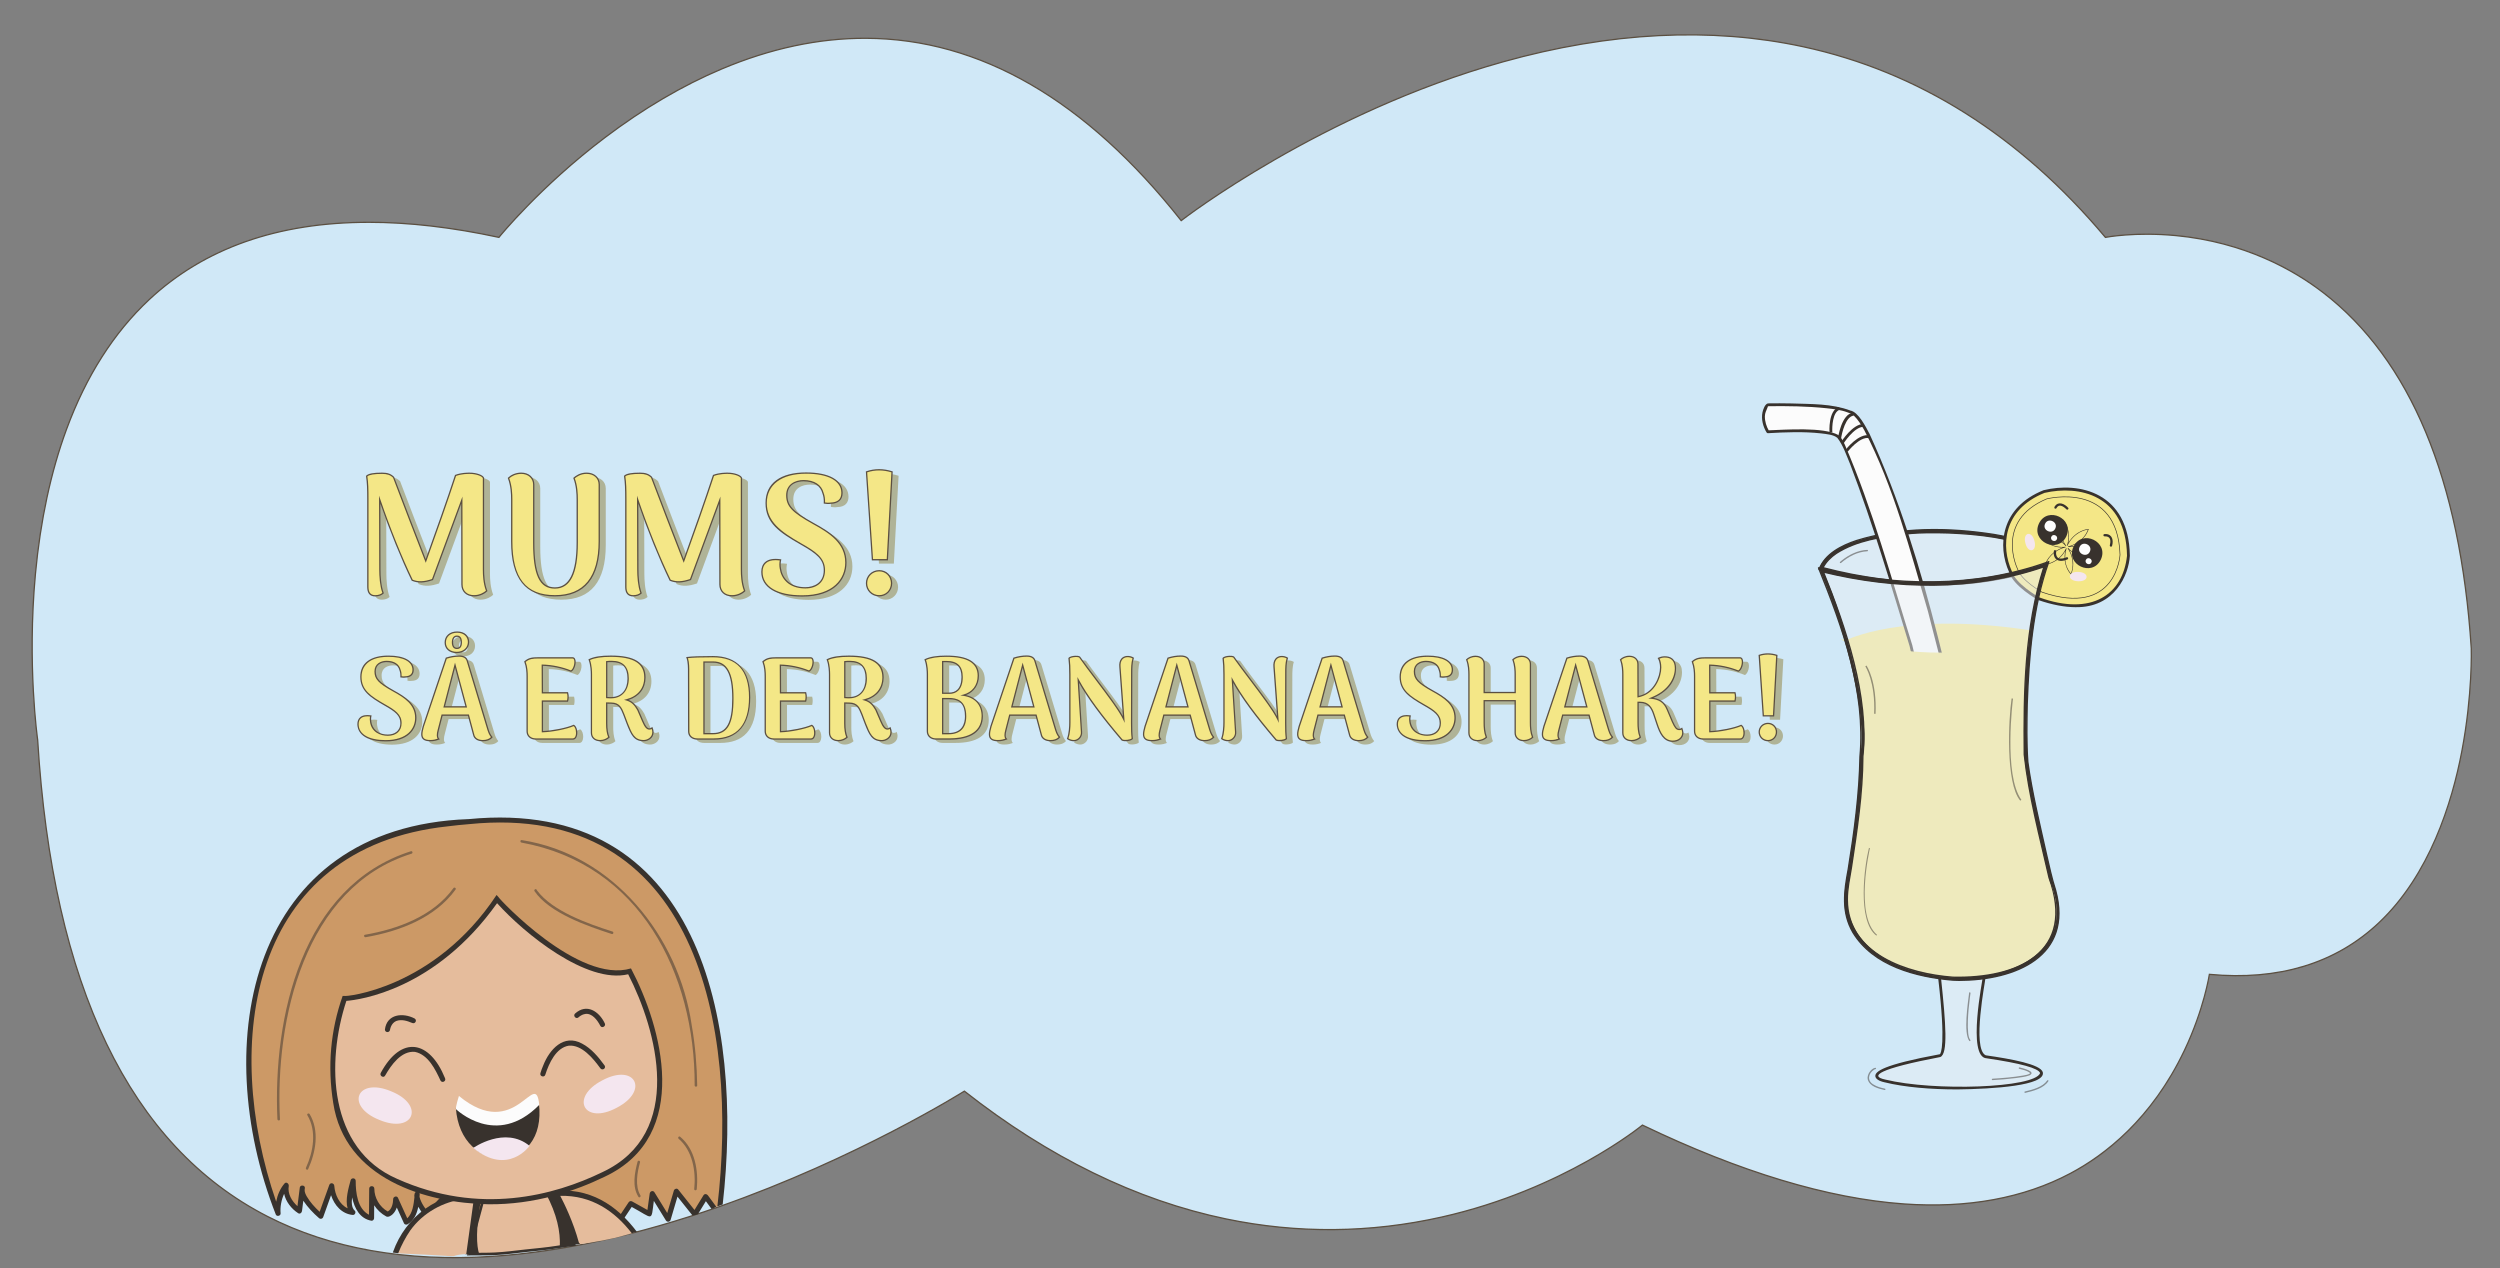 <?xml version="1.0" encoding="UTF-8"?><svg id="eksport" xmlns="http://www.w3.org/2000/svg" width="1920" height="974" viewBox="0 0 1920 974"><rect x="0" y="0" width="1920" height="974" fill="#808080" stroke="none"/><defs><style>.cls-1{stroke-width:2px;}.cls-1,.cls-2,.cls-3{stroke-miterlimit:10;}.cls-1,.cls-4{fill:#e5bc9c;}.cls-1,.cls-3{stroke:#38322d;}.cls-2{stroke:#f4e787;}.cls-2,.cls-5{fill:#f4e787;}.cls-6{fill:#e9eff4;}.cls-6,.cls-7{opacity:.5;}.cls-6,.cls-8,.cls-9,.cls-10,.cls-11,.cls-12,.cls-13,.cls-5,.cls-4,.cls-14,.cls-15{stroke-width:0px;}.cls-16{opacity:.6;}.cls-8{fill:#5b4f41;}.cls-9{fill:#38322d;}.cls-10{fill:#d0e8f7;}.cls-11{fill:#c96;}.cls-12{fill:#998f56;}.cls-13{fill:#fff;}.cls-14{fill:#fcfcfc;}.cls-15{fill:#f4e6ef;}.cls-3{fill:none;stroke-width:.5px;}</style></defs><g id="sky"><path class="cls-10" d="m383.17,182.3s269.3-335.3,523.98-12.86c0,0,422.43-329.44,709.81,12.86,0,0,257.17-51.3,280.99,315.7,0,0,8.66,270-201.14,250.3,0,0-44.63,303.7-435.42,115.77,0,0-237.11,196.93-520.75-26.07,0,0-669.63,423-711.71-269.79,0,0-69.5-477.21,354.24-385.9Z"/><path class="cls-8" d="m349.15,966.35c-54.5,0-102.81-10.62-143.93-31.68-105.84-54.21-165.32-177.5-176.79-366.43-.08-.53-8.2-57.61-1.71-127.51,3.81-41.06,11.85-78.45,23.88-111.13,15.05-40.87,36.43-74.44,63.55-99.79,61.1-57.1,151.54-73.27,268.82-48.06,2.72-3.33,33.33-40.2,81.39-76.54,29.45-22.27,59.6-39.98,89.6-52.65,37.18-15.7,74.26-23.66,110.2-23.66.33,0,.66,0,.99,0,87.49.36,168.94,47.41,242.07,139.85,7.23-5.53,111.22-83.77,246.92-121.72,82.25-23,159.89-26.91,230.77-11.63,88.52,19.08,166.65,68.33,232.24,146.36,2.74-.5,24.32-4.17,54.04-1.33,29.24,2.8,72.58,12.64,113.02,43.67,67.36,51.69,105.79,143.83,114.23,273.86.01.37,1.03,35.51-7.22,78.88-7.61,40.05-24.91,95.53-64.06,132.34-33.18,31.19-76.9,44.54-129.95,39.65-.61,3.67-5.05,28.39-19.05,57.9-13.95,29.4-40.5,69.71-87.82,94.85-35.98,19.11-79.1,27.04-128.17,23.55-58.3-4.14-125.84-24.49-200.73-60.47-4.32,3.49-63.29,50.05-153.97,70.49-55.07,12.41-110.9,12.92-165.92,1.49-68.68-14.26-136.29-47.24-200.96-98.03-5.52,3.44-85.17,52.54-188.11,88.58-62.38,21.84-120.99,34.69-174.19,38.18-9.9.65-19.62.97-29.15.97Zm-65.96-795.13c-69.7,0-126.09,19.82-168.36,59.32-27,25.24-48.3,58.68-63.29,99.39-12,32.59-20.02,69.89-23.83,110.87-6.48,69.78,1.62,126.77,1.71,127.34,11.46,188.6,70.75,311.6,176.25,365.64,48.14,24.66,106.19,34.95,172.55,30.6,53.11-3.49,111.63-16.31,173.92-38.12,106.09-37.14,187.42-88.17,188.23-88.68l.3-.19.28.22c64.63,50.81,132.18,83.8,200.79,98.05,54.88,11.4,110.56,10.9,165.49-1.47,93.54-21.08,153.25-70.01,153.84-70.5l.25-.21.29.14c74.89,36.01,142.39,56.37,200.64,60.51,48.88,3.47,91.82-4.41,127.63-23.43,25.98-13.8,62.22-41.37,87.38-94.36,15.05-31.71,19.02-57.85,19.06-58.11l.07-.47.47.04c52.96,4.97,96.58-8.26,129.63-39.34,38.95-36.62,56.17-91.87,63.76-131.77,8.23-43.27,7.22-78.32,7.2-78.67-8.42-129.7-46.72-221.59-113.83-273.11-22.21-17.04-59.75-38.42-112.48-43.48-31.55-3.02-53.87,1.32-54.09,1.36l-.29.06-.19-.23c-65.47-77.99-143.48-127.19-231.85-146.25-70.71-15.25-148.18-11.34-230.27,11.6-139.82,39.09-245.94,121.03-246.99,121.85l-.39.31-.31-.39c-73.02-92.44-154.3-139.5-241.59-139.85-36.13-.15-73.39,7.78-110.79,23.57-29.93,12.64-60,30.31-89.39,52.52-50.04,37.83-81.12,76.24-81.43,76.63l-.19.24-.3-.07c-35.83-7.72-69.14-11.57-99.87-11.57Z"/></g><g id="glas"><g id="fod"><path class="cls-6" d="m1523.64,751.57s-10.64,58.23,1.26,59.98c11.89,1.75,50.83,7.18,41.66,15.39-9.18,8.21-79.21,13.04-119,3.2,0,0-30.19-6.04,42.5-19.44,0,0,6.65,1.09-.43-59.3"/><path class="cls-9" d="m1502.92,836.67c-19.56,0-39.94-1.59-55.62-5.47-1.14-.23-7.07-1.58-7.04-4.93.02-3.22,5.19-8.45,49.61-16.64h0c.55-.53,4.75-6.4-1.31-58.1l2.16-.25c3.73,35.2,5.41,58.06-.55,60.51-47.44,9.07-54.6,14.66-42.39,17.29,37.48,9.17,114.94,6.56,119.03-4.93-1.12-3.72-14.91-7.54-41.01-11.36-15.55-.55-2.71-61.98-3.23-61.41l2.14.39c.34.16-10.5,53.92.35,58.71,19.59,2.8,42.23,6.89,43.83,13.04,2.23,10.21-37.63,12.82-65.97,13.16Z"/><g class="cls-7"><path class="cls-9" d="m1550.76,820.82c2.75.76,5.79,1.31,8.12,3.04.14.13.18.17.25.32.01.03,0,.11.02.06-1.37,1.27-3.63,1.34-5.4,1.76-7.77,1.36-15.66,1.94-23.53,2.45-.7.04-.7,1.13,0,1.09,5.97-.33,11.94-.84,17.87-1.59,3.53-.53,7.19-.83,10.56-2.07,5.65-2.91-5.46-5.62-7.61-6.12-.68-.16-.97.89-.29,1.05h0Z"/></g><g class="cls-7"><path class="cls-9" d="m1440.26,820.04c-3.41.55-6.56,5.41-5.88,8.79,1.4,5.56,8.1,7.19,12.99,8.31.68.14.98-.91.29-1.05-3.04-.64-6.16-1.49-8.81-3.16-5.2-2.98-4.05-8.57.52-11.47.33-.19.47-.25.77-.32.15-.03-.06-.01.13,0,.7,0,.7-1.08,0-1.09h0Z"/></g><g class="cls-7"><path class="cls-9" d="m1572.15,829.94c-3.34,4.89-11.1,6.95-17.03,8.33-.68.15-.39,1.2.29,1.05,5.99-1.42,14.4-3.51,17.79-9.09.26-.65-.79-.93-1.05-.29h0Z"/></g></g><path id="banana_shake" class="cls-5" d="m1417.54,491.81s43.54-22.86,142.58-7.62c0,0-40.27,33.74-142.58,7.62Z"/><path id="glas_fill_" class="cls-6" d="m1572.67,433.37c0-23.94-82.57-25.6-82.57-25.6,0,0-78.51-1.61-91.57,28.87,0,0,89.25,28.3,174.14-3.27"/><g id="glas_stroke_"><path class="cls-9" d="m1484.32,449.29c-48.62,0-85.54-11.44-86.12-11.62l-1.14-.36c8.66-27.07,73.2-31.24,93.07-30.63.21,0,20.96.45,41.44,3.84,28.45,4.86,42.54,12.13,42.2,23.61-30.43,11.45-61.92,15.18-89.44,15.16Zm-84.27-13.34c10.82,3.14,93.42,25.38,171.51-3.33-.92-11.12-22.31-16.98-40.32-19.96-20.33-3.36-40.94-3.81-41.15-3.81-.77-.01-75.97-1.21-90.03,27.1Z"/><path class="cls-9" d="m1484.32,448.75c-29.36-.17-58.9-3.72-87.12-11.96l.33.8c10.78-28.3,73.7-31.24,99.95-30.06,16.39,1.09,76.52,4.54,75.74,26.6l.4-.52c-28.47,10.66-58.97,15.17-89.3,15.14-.7,0-.7,1.09,0,1.09,30.42,0,61.04-4.47,89.59-15.18.23-.08.4-.27.4-.52,0-1.85-.2-3.61-.92-5.33-5.76-12.6-29.51-16.62-42.02-18.87-34.95-5.41-71.57-5.8-105.62,4.68-11.59,3.83-24.52,10.3-29.16,22.42-.14.33-.04.68.33.8,18.37,5.5,37.41,8.6,56.47,10.5,10.28.98,20.61,1.49,30.94,1.5.7,0,.7-1.09,0-1.09Z"/><path class="cls-9" d="m1399.9,436.48c25.27,6.99,51.49,10.45,77.68,11.12,31.87.68,64.1-3.43,94.12-14.45.21-.08.42-.28.4-.52-.64-6.95-7.99-10.93-13.69-13.36-18.67-7.47-39.12-9.08-58.99-10.54-16.76-1.08-33.63.13-50.21,2.65-16.18,2.82-37.48,7.4-47.78,21.23-.69.98-1.31,2.01-1.84,3.08-.31.62.63,1.18.94.55,2.26-4.51,5.98-8.08,10.12-10.87,15.59-9.92,34.53-12.64,52.57-14.68,19.86-2.94,103.45-1.19,107.8,21.95l.4-.52c-54.39,19.58-114.89,18.04-170.34,3.58-.29-.08-.59-.17-.88-.25-.67-.2-.96.85-.29,1.05Z"/></g><g id="sugerør"><path class="cls-14" d="m1467.64,495.95s-46.26-156.18-56.6-161.08c0,0-5.99-5.99-53.33-3.27,0,0-7.62-12.06,0-20.72,0,0,50.07-1.04,63.13,5.49,0,0,18.79-5.44,68.17,179.58l56.45,238.9s-10.88,8.71-20.68,5.44l-57.14-244.34Z"/><path class="cls-9" d="m1468.69,495.66c-16.19-51.77-30.44-104.52-51.97-154.39-1.26-2.44-2.85-5.85-4.95-7.21-11.34-6.26-40.51-4.05-54.06-3.55l.94.54c-2.03-3.39-3.27-7.36-3.23-11.32.06-2.61,1.07-4.4,2.02-6.71.42-1.01.06-.78.65-1.06,14.79-.18,29.79,0,44.56,1.55,5.4.58,11.08,1.22,16.19,3.16.81.31,1.49.6,2.31.74.13.02-.41,0-.16.03.4.05-.24-.11.34.07,1.01.38,1.49.8,2.34,1.58,3.32,3.16,5.73,7.2,8.11,11.31,22.73,43.7,35.06,92.04,48.88,139.09,23.09,88.09,42.24,177.17,63.74,265.66l.28-1.06c-5.06,4.02-12.92,7.23-19.62,5.16l.76.76c-19.06-81.44-38.07-162.92-57.14-244.34-.32-1.36-2.42-.79-2.1.58,19.04,81.4,38.08,162.85,57.11,244.23.68,1.6,3.81,1.6,5.31,1.64,6.27.08,12.3-2.78,17.22-6.49.3-.24.36-.71.28-1.06-6.71-28.41-13.42-56.81-20.14-85.22-26.66-106.07-44.73-215.97-90.49-316-2.76-5.17-8.65-17.24-14.98-18.08-1.23-.1.9.35.27.05-14.26-5.43-30.3-4.95-45.35-5.48-5.98-.08-12-.2-17.96-.05-2.37.4-3.81,4.78-4.25,6.85-1.11,5.17.39,11.07,3.17,15.52.2.31.55.56.94.54,13.54-.77,27.33-1.36,40.84.14,4.19.53,9.63.93,12.58,3.47,4.53,5.93,6.96,13.43,9.83,20.28,17.46,45.77,31.34,92.83,45.63,139.66.4,1.34,2.5.77,2.1-.58Z"/><path class="cls-9" d="m1405.06,332.22c-.05-.7-1.05-17.23,7.32-19.62l.6,2.09c-5.56,1.59-6.03,13.09-5.74,17.38l-2.17.14Z"/><path class="cls-9" d="m1413.87,337.22l-2.36-.32c.1-.78,2.67-19.18,11.94-20.08l.23,2.37c-6.14.6-9.16,13.22-9.81,18.03Z"/><path class="cls-9" d="m1415.73,340.75l-1.84-1.16c.36-.57,8.87-13.97,17.3-13.97v2.18c-7.24,0-15.37,12.82-15.46,12.95Z"/><path class="cls-9" d="m1418.98,346.96l-1.72-1.33c.41-.53,10.17-13.01,18.5-11.28l-.44,2.13c-7.02-1.45-16.24,10.36-16.33,10.48Z"/></g><path id="banana_shake-2" class="cls-2" d="m1417.54,491.81s17.41,59.86,11.88,89.24c0,0,1.09,28.3-10.88,97.96-19.36,94.51,196.75,101.1,156.73-2.18,0,0-21.77-89.25-19.59-101.22,0,0-3.17-38.09,4.44-91.42,0,0-40.27,33.74-142.58,7.62Z"/><g id="banan"><path class="cls-5" d="m1544.11,439.23s-20.57-42.17,25.72-61.72c0,0,62.75-16.46,64.81,49.38,0,0-3.09,55.55-68.92,32.92,0,0-18.52-10.29-21.6-20.57Z"/><path class="cls-9" d="m1594.06,466.32c-8.47,0-18.06-1.83-28.7-5.49l-.17-.08c-.77-.43-18.84-10.57-22.09-21.13-9.31-20.32-6.61-49.98,26.31-63.12l.15-.05c26.92-6.56,65.43,1.34,66.17,50.39-.85,14.63-11.7,39.99-41.66,39.47Zm-27.9-7.52c40.45,14.65,64.24-2.33,67.39-31.98-.75-47.16-37.11-54.33-63.37-48.28-32.29,13-33.53,41.38-25.09,60.21l.06.16c2.82,9.41,19.68,19.14,21.01,19.89Z"/><path class="cls-5" d="m1584.21,399.19s-4.91,10.35,2.53,20.13c0,0-6.5-8.34-19.06-6.61,0,0,6.37,8.69,18.67,7.45,0,0-11.29,1.97-15.54,13.38,0,0,10.92-1.09,16.13-12.42,0,0-4.16,10.79,3.53,19.73,0,0,4.75-8.97-2.34-19.92,0,0,6.46,8.09,18.86,6.39,0,0-6.26-8.75-18.7-7.47,0,0,11.49-1.98,15.57-13.36,0,0-10.42.51-16.31,12.64,0,0,4.47-10.17-3.34-19.94Z"/><path class="cls-9" d="m1590.51,441.23c-5.81-6.44-5.19-14.57-4.34-18.14-5.47,9.58-15.23,10.66-15.34,10.67l-.34.03c2.93-8.5,10.39-12.21,13.86-13.3-10.48.33-16.96-7.61-16.84-7.65,0,0-.21-.29-.21-.29,8.84-1.42,15.36,2.59,17.97,4.99-5.54-9.18-1.31-18.35-1.26-18.45l.15-.31c5.77,6.89,5.18,14.76,4.26,18.27,6-10.19,15.33-10.77,15.43-10.78l.32-.02c-2.82,8.47-10.3,12.16-13.83,13.25,10.5-.37,16.97,7.64,16.82,7.68,0,0,.2.29.2.29-9.13,1.46-15.74-2.87-18.13-5.13,5.72,10.23,1.47,18.51,1.42,18.59l-.15.27Zm-3.76-20.19l.39.16c-.04.11-3.95,10.58,3.28,19.26.72-1.62,3.77-9.79-2.47-19.41l.34-.25c.06.08,6.4,7.82,18.3,6.36-1.22-1.49-7.39-8.21-18.28-7.1l-.06-.42c.11-.02,11.2-2.05,15.29-12.91-1.8.22-10.62,1.81-15.81,12.48l-.38-.18c.04-.1,4.24-9.98-3.09-19.44-.73,1.81-3.91,10.98,2.65,19.59l-.34.26c-.06-.08-6.45-8.06-18.49-6.57,1.24,1.48,7.49,8.16,18.25,7.08l.06.42c-.11.02-11,2.04-15.25,12.91,1.89-.31,11.03-2.29,15.61-12.25Z"/><g id="ansigt"><g id="_øje"><path class="cls-9" d="m1586.87,412.06c-6.62,13.66-27.44,3.69-20.94-10.03,6.62-13.66,27.44-3.69,20.94,10.03Z"/><path class="cls-13" d="m1579.65,414.22c-1.27,2.75-5.56.69-4.21-2.02,1.27-2.75,5.56-.69,4.21,2.02Z"/><path class="cls-13" d="m1578.44,405.93c-2.35,5.09-10.29,1.29-7.79-3.73,2.35-5.09,10.29-1.29,7.79,3.73Z"/></g><g id="_øje-2"><path class="cls-9" d="m1613.41,429.84c-6.62,13.66-27.44,3.69-20.94-10.03,6.62-13.66,27.44-3.69,20.94,10.03Z"/><path class="cls-13" d="m1604.97,423.71c-2.35,5.09-10.29,1.29-7.79-3.73,2.35-5.09,10.29-1.29,7.79,3.73Z"/><path class="cls-13" d="m1606.18,432c-1.27,2.75-5.56.69-4.21-2.02,1.27-2.75,5.56-.69,4.21,2.02Z"/></g><g id="_øjenbryn"><path class="cls-9" d="m1579.37,390.25c.27-.61.79-1.1,1.06-1.33.17-.12.34-.23.53-.32.09-.05.2-.09.04-.03.59-.23.93-.27,1.57-.2,1.48.19,3.27,1.57,4.48,2.81.82.81,2.08-.45,1.26-1.26-2.61-2.87-7.24-5.18-10.06-1.26-.44.53-.87,1.46-.11,1.92.38.22,1.02.12,1.22-.32h0Z"/><path class="cls-9" d="m1616.55,411.93c-.48.07-.15.02-.03.01.95-.03,1.41.01,2.33.35-.23-.07-.14-.06-.09-.04.26.12.51.26.75.43.15.09-.15-.14-.02-.02.2.17.38.35.55.55-.07-.08-.08-.09-.07-.07.18.21.31.45.43.69.09.17-.03-.12.04.1.1.28.18.56.24.86,0,.04.06.36.03.13.16,1.31-.03,2.53-.36,3.83-.28,1.12,1.44,1.59,1.72.48,1.23-4.11.23-8.97-4.87-9.1-.38-.02-.75,0-1.13.06-1.12.33-.7,1.96.48,1.72h0Z"/></g><g id="mund"><path class="cls-9" d="m1577.38,423.13c-.98,7.1,4.47,9.17,10.31,6.55,1.12-.38.66-2.01-.48-1.72-2.07.8-4.3,1.45-6.15.73.23.09-.08-.04-.13-.07-.11-.06-.21-.12-.32-.18-.06-.04-.31-.23-.11-.06-.57-.49-.67-.64-1.02-1.34-.02-.05-.06-.16.03.07-.54-1.46-.51-2.29-.4-3.64,0-.13-.05.31-.02.14.25-1.16-1.39-1.6-1.72-.48h0Z"/></g><g id="kinder"><path class="cls-15" d="m1562.44,415.4c2.26,8.29-4.79,10.15-6.91,1.83-2.26-8.29,4.79-10.15,6.91-1.83Z"/><path class="cls-15" d="m1596.23,439.25c8.59.31,8.26,7.6-.32,7.14-8.59-.31-8.26-7.6.32-7.14Z"/></g></g><path class="cls-3" d="m1549.43,436.86s-17.9-36.69,22.37-53.69c0,0,54.59-14.32,56.38,42.95,0,0-2.68,48.32-59.96,28.64,0,0-16.11-8.95-18.79-17.9Z"/></g><path id="glas_fill_-2" class="cls-6" d="m1398.53,437.72s38.64,87.62,31.02,143.12c0,0,1.09,28.3-10.88,97.96-19.36,94.51,196.75,101.1,156.73-2.18,0,0-21.77-89.25-19.59-101.22,0,0-3.81-86.53,15.78-142.03,0,0-70.75,30.47-173.05,4.35Z"/><g id="glas_stroke_-2"><path class="cls-9" d="m1504.55,752.87c-37.41-.83-97.26-19.21-86.95-74.25,11.81-68.85,10.89-97.32,10.86-97.82,6.59-33.7-15.11-108.42-31.83-144.68,98.06,26.61,178.31-4.65,176.81-4.73-19.98,53.41-16.71,143.31-16.54,144.09-2.2,11.66,19.34,99.92,19.56,100.89,21.7,61.1-35.24,76.81-71.9,76.5Zm-73.91-171.96c.05,1.92.6,31.14-10.9,98.08-18.2,94.49,195.21,97.42,154.63-2.01-.92-3.74-21.68-89.13-19.65-101.64-.15-3.64-3.17-85.9,15.08-140.09-12.75,4.76-78.97,26.56-169.39,4.08,17.99,40.38,36.31,110.59,30.24,141.59Z"/><path class="cls-9" d="m1504.55,752.32c-33.07-.97-79.01-13.96-86.46-51.08-1.74-8.81-.81-17.47.67-26.23,4.88-30.84,10.02-61.91,10.27-93.21,4.5-50.34-13.07-100.02-31.92-145.96l-.61.8c57.78,14.62,120.58,15.7,177.1-4.73-.22-.22-.45-.45-.67-.67-16.19,47.29-17.13,98.12-16.71,147.61.35,9.34,2.44,18.73,4.21,27.87,4.28,21.93,9.3,43.72,14.47,65.46,3.24,11.78,7.13,23.51,5.28,35.94-4.17,32.59-41.59,43.1-69.75,44.06-1.95.09-3.91.13-5.86.14-.7,0-.7,1.09,0,1.09,43.16-.05,88.49-18.39,74.66-69.78-2.97-9.32-5.02-18.89-7.2-28.42-5.19-23.26-10.88-46.49-14.15-70.12-1.04-14.67-.73-29.4-.47-44.11,1.31-36.87,4.18-74.44,16.57-109.46.13-.36-.29-.83-.67-.67-56.25,20.4-119,19.37-176.52,4.73-.5-.13-.8.38-.61.8,18.41,45.66,36.28,94.79,31.76,144.75-.52,28.97-4.43,57.75-9.01,86.32-3.21,16.91-5.46,33.22,3.64,48.9,15.71,25.91,48.84,34.52,77.25,36.91,1.58.1,3.17.14,4.75.14.7,0,.7-1.09,0-1.09Z"/><path class="cls-9" d="m1430.1,580.9c-.12,29.92-4.85,59.66-9.41,89.18-1.3,7.91-2.89,15.73-2.42,23.79,2.62,74.74,181.65,80.56,159.46-7.09-6.48-23.02-11.43-46.48-16.39-69.89-2.59-13.79-6.13-27.63-6.09-41.73-.73-46.82.8-94.81,15.07-139.78.13-.37-.29-.81-.67-.67-54.14,18.69-113.89,17.54-169.1,4.08-.5-.12-.79.38-.61.8,15.67,38.52,29.07,79.08,31.05,120.9.22,6.76.04,13.56-.86,20.27-.09.68.96.98,1.05.29,5.01-46.35-13.15-99.31-30.3-142.01l-.61.8c55.42,13.51,115.33,14.64,169.68-4.08l-.67-.67c-14.91,46.46-15.69,96.13-15.17,144.49,3.47,31.99,11.96,63.27,19.04,94.61,20.89,57.07-23.72,76.98-73.37,75.8-34.51-2.65-80.32-17.4-80.5-58.89-.09-8.45,1.85-16.79,3.18-25.1,4.27-28.18,8.64-56.55,8.74-85.11-.02-.7-1.11-.7-1.09,0Z"/></g><g id="skygger"><g class="cls-7"><path class="cls-9" d="m1413.9,432.36c5.6-4.87,12.66-8.62,20.2-8.97.7-.03.7-1.11,0-1.09-7.22.27-14.08,3.69-19.64,8.15-.45.36-.91.73-1.33,1.13-.51.48.26,1.25.77.77h0Z"/></g><g class="cls-7"><path class="cls-9" d="m1440.43,548.22l-1.09-.05c1.07-24.53-6.71-36.32-6.79-36.43l.9-.61c.33.49,8.06,12.16,6.98,37.09Z"/></g><g class="cls-7"><path class="cls-9" d="m1551.55,614.91c-11.46-13.49-8.96-63.31-6.63-78.52l1.08.14c-.08.58-7.43,58.55,6.43,77.75l-.88.64Z"/></g><g class="cls-7"><path class="cls-9" d="m1441.04,718.56c-14.93-11.31-9.12-53.78-5.69-67.35l.78.19c-.12.51-12,51.66,5.43,66.55l-.52.61Z"/></g><g class="cls-7"><path class="cls-9" d="m1512.29,762.46c-.98,7.94-4.47,31,.14,36.98.46.53,1.23-.24.77-.77-1.2-1.37-1.45-3.72-1.65-5.49-.33-2.96-.32-5.96-.23-8.93.18-5.93.76-11.86,1.51-17.74.16-1.26.32-2.51.51-3.77.1-.69-.95-.98-1.05-.29h0Z"/></g></g></g><g id="overskrift" class="cls-16"><path class="cls-12" d="m378.77,456.79c-1.43,1.43-5.07,3.77-9.75,3.77-5.33,0-9.23-3.25-9.23-8.71l-.13-64.74-22.49,60.97c-6.11,2.08-10.79,2.47-15.6.52-8.45-17.42-17.81-40.82-24.96-61.88l.13,53.69c0,4.94.39,12.48,2.47,18.07-1.43,1.43-3.77,2.08-5.98,2.08-4.16,0-5.72-2.6-5.72-6.76v-67.6c0-7.54-.13-12.48-.91-17.55,1.43-1.43,5.07-2.21,11.83-2.21,4.29,0,6.76,1.04,8.84,3.12,8.32,21.84,16.64,43.68,24.7,64.22,7.15-19.76,17.03-47.71,22.88-65.65,4.16-1.56,8.45-1.69,10.79-1.69,5.2,0,10.01,1.82,10.66,3.64v70.33c0,4.94.39,10.92,2.47,16.38Z"/><path class="cls-12" d="m465.22,418.83c0,27.69-11.44,41.73-34.06,41.73s-33.15-12.74-33.15-41.73v-32.24c0-4.94-.39-10.92-2.47-16.38,1.43-1.43,4.94-3.77,9.75-3.77,5.33,0,9.62,3.25,9.62,8.71v44.59c0,24.57,4.94,34.84,16.25,34.84,11.96,0,17.16-12.09,17.16-34.84v-33.15c0-4.94-.39-10.92-2.47-16.38,1.56-1.43,4.94-3.77,9.62-3.77,5.46,0,9.75,3.25,9.75,8.71v43.68Z"/><path class="cls-12" d="m576.89,456.79c-1.43,1.43-5.07,3.77-9.75,3.77-5.33,0-9.23-3.25-9.23-8.71l-.13-64.74-22.49,60.97c-6.11,2.08-10.79,2.47-15.6.52-8.45-17.42-17.81-40.82-24.96-61.88l.13,53.69c0,4.94.39,12.48,2.47,18.07-1.43,1.43-3.77,2.08-5.98,2.08-4.16,0-5.72-2.6-5.72-6.76v-67.6c0-7.54-.13-12.48-.91-17.55,1.43-1.43,5.07-2.21,11.83-2.21,4.29,0,6.76,1.04,8.84,3.12,8.32,21.84,16.64,43.68,24.7,64.22,7.15-19.76,17.03-47.71,22.88-65.65,4.16-1.56,8.45-1.69,10.79-1.69,5.2,0,10.01,1.82,10.66,3.64v70.33c0,4.94.39,10.92,2.47,16.38Z"/><path class="cls-12" d="m590.15,442.23c0-5.85,3.38-10.79,14.3-9.23-.52,2.08-.52,4.55-.13,6.63,1.04,7.41,6.89,14.82,19.11,14.82,8.06,0,14.69-4.29,14.69-13.52s-6.24-13.52-18.2-20.28c-16.38-9.36-26.52-16.38-26.52-31.33,0-16.51,14.3-23.01,30.68-23.01s27.56,5.07,27.56,15.21c0,4.16-2.08,7.8-8.71,7.93-1.43.26-3.25.13-4.81-.13.13-2.6-.13-5.2-1.04-7.54-1.3-5.33-5.98-9.62-14.95-9.62-5.72,0-12.87,2.47-12.87,11.18s4.68,13,20.15,21.58c12.35,6.76,25.22,14.69,25.22,30.16,0,13.91-10.66,25.61-33.67,25.61-21.06,0-30.81-8.06-30.81-18.46Z"/><path class="cls-12" d="m670.49,365.39c6.5-2.21,13.13-2.08,19.63,0l-3.64,67.47h-11.44l-4.55-67.47Zm9.75,95.16c5.33,0,9.49-4.29,9.49-9.62s-4.16-9.62-9.49-9.62-9.75,4.16-9.75,9.62,4.29,9.62,9.75,9.62Z"/><path class="cls-12" d="m279.94,559.21c0-4.03,2.33-7.43,9.84-6.35-.36,1.43-.36,3.13-.09,4.56.72,5.1,4.74,10.2,13.15,10.2,5.55,0,10.11-2.95,10.11-9.3s-4.29-9.3-12.53-13.96c-11.27-6.44-18.25-11.27-18.25-21.56,0-11.36,9.84-15.83,21.11-15.83s18.97,3.49,18.97,10.47c0,2.86-1.43,5.37-5.99,5.46-.98.18-2.24.09-3.31-.09.09-1.79-.09-3.58-.72-5.19-.89-3.67-4.12-6.62-10.29-6.62-3.94,0-8.86,1.7-8.86,7.69s3.22,8.95,13.87,14.85c8.5,4.65,17.36,10.11,17.36,20.75,0,9.57-7.34,17.62-23.17,17.62-14.49,0-21.2-5.55-21.2-12.7Z"/><path class="cls-12" d="m382.73,569.14c-1.07,1.25-3.04,2.68-6.89,2.68-3.58,0-6.44-1.52-7.07-4.56l-4.03-15.03h-20.22l-2.95,11.54c-.36,1.34-.63,2.68-.63,3.94,0,1.34.36,2.24.98,2.86-1.7.63-3.49,1.25-6.44,1.25-4.56,0-6.53-1.52-6.53-4.92,0-1.52.45-3.67,1.16-6.08l17.62-52.33c3.31-1.07,6.62-1.61,9.84-1.61,2.86,0,5.55.8,6.35,3.85l15.92,52.87c.45,1.52,1.43,4.03,2.86,5.55Zm-19.68-23.26l-8.59-32.03-8.32,32.03h16.91Zm-16.1-49.38c0-4.92,3.76-8.05,9.13-8.05s8.77,3.04,8.77,7.69c-.09,4.83-3.76,7.96-9.12,7.96s-8.77-3.04-8.77-7.6Zm5.55-.18c0,3.04,1.25,4.65,3.4,4.65s3.4-1.61,3.4-4.65-1.16-4.74-3.4-4.74-3.4,1.7-3.4,4.74Z"/><path class="cls-12" d="m445,570.57h-28.45c-3.85,0-6.71-2.24-6.71-5.99v-42.14c0-3.49-.27-7.51-1.7-11.27,2.95-2.51,5.37-2.95,10.65-2.95h25.94c3.31,0,1.88,8.77-1.25,10.2-6.35-2.59-14.05-4.38-22.01-4.56l.09,21.2h19.32c.63,2.15.45,4.56,0,6.35h-19.32v23.53c8.05-.27,19.05-2.59,24.07-4.83,3.04,1.79,3.22,10.47-.63,10.47Z"/><path class="cls-12" d="m506.46,565.29c0,4.56-4.38,6.53-7.07,6.53-7.34,0-9.39-4.92-12.61-12.97l-2.77-7.34c-1.79-4.47-3.4-8.5-9.66-8.5l-3.4-.09v15.66c0,2.77.18,7.16,1.7,10.65-.98.98-3.4,2.59-6.71,2.59-3.85,0-6.71-2.24-6.71-5.99v-44.91c0-2.68-.27-7.51-1.7-11.27,3.49-1.7,8.59-2.68,16.55-2.68,16.91,0,26.21,4.56,26.21,16.28,0,8.86-5.46,15.03-14.14,17.27,4.38,1.25,6.62,4.03,8.68,7.6l3.76,8.68c1.79,4.21,3.22,5.99,5.01,6.08.63,0,1.43-.18,2.15-.81.54,1.25.72,2.33.72,3.22Zm-31.58-26.48c8.41-.27,12.53-6.62,12.53-14.76,0-7.51-3.31-13.06-12.44-13.06-1.61,0-2.95,0-4.03.18v27.55c1.25.09,2.59.18,3.94.09Z"/><path class="cls-12" d="m533.92,564.66l-.09-43.75c0-3.4.27-9.04-1.16-12.88,4.92-.63,13.78-.72,19.86-.72,17.98,0,28.18,10.47,28.18,31.22,0,22.46-10.2,32.03-27.55,32.03h-12.44c-4.21,0-6.8-2.33-6.8-5.9Zm18.61,1.79c10.47,0,15.3-7.25,15.3-27.11s-4.83-27.91-15.3-27.91h-6.89v55.02h6.89Z"/><path class="cls-12" d="m627.86,570.57h-28.45c-3.85,0-6.71-2.24-6.71-5.99v-42.14c0-3.49-.27-7.51-1.7-11.27,2.95-2.51,5.37-2.95,10.65-2.95h25.94c3.31,0,1.88,8.77-1.25,10.2-6.35-2.59-14.05-4.38-22.01-4.56l.09,21.2h19.32c.63,2.15.45,4.56,0,6.35h-19.32v23.53c8.05-.27,19.05-2.59,24.07-4.83,3.04,1.79,3.22,10.47-.63,10.47Z"/><path class="cls-12" d="m689.32,565.29c0,4.56-4.38,6.53-7.07,6.53-7.34,0-9.39-4.92-12.61-12.97l-2.77-7.34c-1.79-4.47-3.4-8.5-9.66-8.5l-3.4-.09v15.66c0,2.77.18,7.16,1.7,10.65-.98.98-3.4,2.59-6.71,2.59-3.85,0-6.71-2.24-6.71-5.99v-44.91c0-2.68-.27-7.51-1.7-11.27,3.49-1.7,8.59-2.68,16.55-2.68,16.91,0,26.21,4.56,26.21,16.28,0,8.86-5.46,15.03-14.13,17.27,4.38,1.25,6.62,4.03,8.68,7.6l3.76,8.68c1.79,4.21,3.22,5.99,5.01,6.08.63,0,1.43-.18,2.15-.81.54,1.25.72,2.33.72,3.22Zm-31.58-26.48c8.41-.27,12.53-6.62,12.53-14.76,0-7.51-3.31-13.06-12.44-13.06-1.61,0-2.95,0-4.03.18v27.55c1.25.09,2.59.18,3.94.09Z"/><path class="cls-12" d="m759.37,552.94c0,11.99-9.39,17.62-25.5,17.62h-9.93c-3.85,0-6.71-2.24-6.71-5.99v-43.66c0-2.68-.27-7.51-1.7-11.27,3.49-1.7,8.59-2.68,16.19-2.68,15.48,0,24.6,4.21,24.6,15.03,0,7.34-4.21,13.06-11.36,14.94,8.5,1.25,14.4,6.71,14.4,16.01Zm-30.42-41.87v24.33h4.65c7.16.18,10.29-4.92,10.29-12.44s-3.04-11.9-11.99-11.9h-2.95Zm17.62,42.05c0-10.82-5.46-13.6-12.97-13.6h-4.65v26.93h4.47c9.48,0,13.15-5.55,13.15-13.33Z"/><path class="cls-12" d="m818.68,569.14c-1.07,1.25-3.04,2.68-6.89,2.68-3.58,0-6.44-1.52-7.07-4.56l-4.03-15.03h-20.22l-2.95,11.54c-.36,1.34-.63,2.68-.63,3.94,0,1.34.36,2.24.98,2.86-1.7.63-3.49,1.25-6.44,1.25-4.56,0-6.53-1.52-6.53-4.92,0-1.52.45-3.67,1.16-6.08l17.62-52.33c3.31-1.07,6.62-1.61,9.84-1.61,2.86,0,5.55.8,6.35,3.85l15.92,52.87c.45,1.52,1.43,4.03,2.86,5.55Zm-19.68-23.26l-8.59-32.03-8.32,32.03h16.91Z"/><path class="cls-12" d="m824.94,570.3c1.43-3.85,1.7-9.04,1.7-12.35v-37.04c0-5.19-.18-8.86-.63-12.35,1.34-1.61,7.16-1.88,8.14-.89,10.65,15.12,29.43,37.93,33.91,47.77l-2.95-40.17c-.45-4.56,1.43-7.69,5.37-8.05,1.61-.09,3.49.27,4.83,1.16-1.16,3.49-1.16,8.23-1.16,11l-.09,38.74c0,5.28.09,8.68.54,12.17-1.16,1.34-5.99,1.97-7.87.98-19.95-23.35-28.81-37.04-33.64-46.07l2.5,39.9c.36,4.03-2.95,6.71-5.82,6.71-1.7,0-3.49-.54-4.83-1.52Z"/><path class="cls-12" d="m937.04,569.14c-1.07,1.25-3.04,2.68-6.89,2.68-3.58,0-6.44-1.52-7.07-4.56l-4.03-15.03h-20.22l-2.95,11.54c-.36,1.34-.63,2.68-.63,3.94,0,1.34.36,2.24.98,2.86-1.7.63-3.49,1.25-6.44,1.25-4.56,0-6.53-1.52-6.53-4.92,0-1.52.45-3.67,1.16-6.08l17.62-52.33c3.31-1.07,6.62-1.61,9.84-1.61,2.86,0,5.55.8,6.35,3.85l15.92,52.87c.45,1.52,1.43,4.03,2.86,5.55Zm-19.68-23.26l-8.59-32.03-8.32,32.03h16.91Z"/><path class="cls-12" d="m943.3,570.3c1.43-3.85,1.7-9.04,1.7-12.35v-37.04c0-5.19-.18-8.86-.63-12.35,1.34-1.61,7.16-1.88,8.14-.89,10.65,15.12,29.43,37.93,33.91,47.77l-2.95-40.17c-.45-4.56,1.43-7.69,5.37-8.05,1.61-.09,3.49.27,4.83,1.16-1.16,3.49-1.16,8.23-1.16,11l-.09,38.74c0,5.28.09,8.68.54,12.17-1.16,1.34-5.99,1.97-7.87.98-19.95-23.35-28.81-37.04-33.64-46.07l2.5,39.9c.36,4.03-2.95,6.71-5.82,6.71-1.7,0-3.49-.54-4.83-1.52Z"/><path class="cls-12" d="m1055.4,569.14c-1.07,1.25-3.04,2.68-6.89,2.68-3.58,0-6.44-1.52-7.07-4.56l-4.03-15.03h-20.22l-2.95,11.54c-.36,1.34-.63,2.68-.63,3.94,0,1.34.36,2.24.98,2.86-1.7.63-3.49,1.25-6.44,1.25-4.56,0-6.53-1.52-6.53-4.92,0-1.52.45-3.67,1.16-6.08l17.62-52.33c3.31-1.07,6.62-1.61,9.84-1.61,2.86,0,5.55.8,6.35,3.85l15.92,52.87c.45,1.52,1.43,4.03,2.86,5.55Zm-19.68-23.26l-8.59-32.03-8.32,32.03h16.91Z"/><path class="cls-12" d="m1078.12,559.21c0-4.03,2.33-7.43,9.84-6.35-.36,1.43-.36,3.13-.09,4.56.72,5.1,4.74,10.2,13.15,10.2,5.55,0,10.11-2.95,10.11-9.3s-4.29-9.3-12.53-13.96c-11.27-6.44-18.25-11.27-18.25-21.56,0-11.36,9.84-15.83,21.11-15.83s18.97,3.49,18.97,10.47c0,2.86-1.43,5.37-5.99,5.46-.98.18-2.24.09-3.31-.09.09-1.79-.09-3.58-.72-5.19-.89-3.67-4.12-6.62-10.29-6.62-3.94,0-8.86,1.7-8.86,7.69s3.22,8.95,13.87,14.85c8.5,4.65,17.36,10.11,17.36,20.75,0,9.57-7.34,17.62-23.17,17.62-14.49,0-21.2-5.55-21.2-12.7Z"/><path class="cls-12" d="m1182.08,569.23c-.98.98-3.4,2.59-6.71,2.59-3.85,0-6.71-2.24-6.71-5.99v-24.69h-23.8v16.82c0,3.4.18,7.51,1.7,11.27-.98.98-3.4,2.59-6.71,2.59-3.85,0-6.71-2.24-6.71-5.99v-44.91c0-3.4-.27-7.51-1.7-11.27.98-.98,3.4-2.59,6.71-2.59,3.85,0,6.71,2.24,6.71,5.99v21.83h23.8v-13.96c0-3.4-.27-7.51-1.7-11.27.98-.98,3.4-2.59,6.71-2.59,3.76,0,6.71,2.24,6.71,5.99v44.91c0,3.4.18,7.51,1.7,11.27Z"/><path class="cls-12" d="m1243.36,569.14c-1.07,1.25-3.04,2.68-6.89,2.68-3.58,0-6.44-1.52-7.07-4.56l-4.03-15.03h-20.22l-2.95,11.54c-.36,1.34-.63,2.68-.63,3.94,0,1.34.36,2.24.98,2.86-1.7.63-3.49,1.25-6.44,1.25-4.56,0-6.53-1.52-6.53-4.92,0-1.52.45-3.67,1.16-6.08l17.62-52.33c3.31-1.07,6.62-1.61,9.84-1.61,2.86,0,5.55.8,6.35,3.85l15.92,52.87c.45,1.52,1.43,4.03,2.86,5.55Zm-19.68-23.26l-8.59-32.03-8.32,32.03h16.91Z"/><path class="cls-12" d="m1297.4,565.83c0,3.58-3.04,6.44-7.69,6.44-7.25,0-10.02-7.07-11.99-12.88l-2.68-8.05c-1.34-3.94-3.58-8.95-10.47-8.95h-1.52v15.57c0,3.4.18,7.51,1.7,11.27-.98.98-3.4,2.59-6.71,2.59-3.85,0-6.71-2.24-6.71-5.99v-44.91c0-3.4-.27-7.51-1.7-11.27.98-.98,3.4-2.59,6.71-2.59,3.85,0,6.62,2.24,6.62,5.99l.09,25.05,2.06-.54c10.38-2.95,15.3-14.31,15.3-21.92,0-3.67-.98-6.08-1.61-7.07,1.7-.71,2.95-1.07,4.83-1.07,3.58,0,8.14,1.34,8.14,8.86,0,8.14-5.46,17.71-18.7,22.81,7.07.72,10.29,3.67,12.35,8.59l4.03,9.48c2.06,4.47,3.04,5.82,5.01,5.99.71.09,1.43-.09,2.24-.72.45,1.25.72,2.33.72,3.31Z"/><path class="cls-12" d="m1341.59,570.57h-28.45c-3.85,0-6.71-2.24-6.71-5.99v-42.14c0-3.49-.27-7.51-1.7-11.27,2.95-2.51,5.37-2.95,10.65-2.95h25.94c3.31,0,1.88,8.77-1.25,10.2-6.35-2.59-14.05-4.38-22.01-4.56l.09,21.2h19.32c.63,2.15.45,4.56,0,6.35h-19.32v23.53c8.05-.27,19.05-2.59,24.07-4.83,3.04,1.79,3.22,10.47-.63,10.47Z"/><path class="cls-12" d="m1356.09,506.33c4.47-1.52,9.04-1.43,13.51,0l-2.5,46.43h-7.87l-3.13-46.43Zm6.71,65.49c3.67,0,6.53-2.95,6.53-6.62s-2.86-6.62-6.53-6.62-6.71,2.86-6.71,6.62,2.95,6.62,6.71,6.62Z"/></g><g id="overskrift-2"><path class="cls-5" d="m373.77,453.79c-1.43,1.43-5.07,3.77-9.75,3.77-5.33,0-9.23-3.25-9.23-8.71l-.13-64.74-22.49,60.97c-6.11,2.08-10.79,2.47-15.6.52-8.45-17.42-17.81-40.82-24.96-61.88l.13,53.69c0,4.94.39,12.48,2.47,18.07-1.43,1.43-3.77,2.08-5.98,2.08-4.16,0-5.72-2.6-5.72-6.76v-67.6c0-7.54-.13-12.48-.91-17.55,1.43-1.43,5.07-2.21,11.83-2.21,4.29,0,6.76,1.04,8.84,3.12,8.32,21.84,16.64,43.68,24.7,64.22,7.15-19.76,17.03-47.71,22.88-65.65,4.16-1.56,8.45-1.69,10.79-1.69,5.2,0,10.01,1.82,10.66,3.64v70.33c0,4.94.39,10.92,2.47,16.38Z"/><path class="cls-8" d="m364.02,458.06c-5.82,0-9.73-3.7-9.73-9.21l-.12-61.96-21.61,58.58-.23.08c-6.65,2.26-11.27,2.41-15.95.51l-.18-.07-.08-.17c-7.89-16.27-16.78-38.16-24-59.08l.12,50.67c0,5.17.42,12.48,2.44,17.9l.11.3-.23.23c-1.39,1.39-3.76,2.23-6.33,2.23-4.13,0-6.22-2.44-6.22-7.26v-67.6c0-7.69-.14-12.51-.9-17.47l-.04-.25.18-.18c1.61-1.61,5.48-2.36,12.18-2.36,4.21,0,6.87.95,9.19,3.27l.11.18c8.02,21.04,16.3,42.79,24.22,62.98,7.16-19.81,16.67-46.74,22.42-64.39l.08-.23.22-.08c4.59-1.72,9.39-1.72,10.97-1.72,5.26,0,10.36,1.82,11.13,3.97l.03.17v70.33c0,4.21.25,10.47,2.44,16.2l.12.3-.23.23c-1.45,1.45-5.22,3.92-10.1,3.92Zm-8.87-76.74l.14,67.53c0,4.99,3.43,8.21,8.73,8.21,4.32,0,7.68-2.04,9.17-3.4-2.13-5.8-2.39-12.03-2.39-16.25v-70.24c-.66-1.51-5.17-3.23-10.16-3.23-1.51,0-6.04,0-10.39,1.58-5.89,18.04-15.63,45.6-22.81,65.44l-.45,1.25-.48-1.23c-8.05-20.51-16.5-42.68-24.66-64.13-2.1-2.06-4.54-2.9-8.41-2.9-5.99,0-9.79.64-11.3,1.9.74,4.94.88,9.76.88,17.36v67.6c0,4.27,1.66,6.26,5.22,6.26,2.17,0,4.16-.64,5.4-1.72-1.97-5.52-2.39-12.77-2.39-17.93l-.14-56.74.98,2.89c7.35,21.66,16.64,44.69,24.85,61.65,4.33,1.7,8.66,1.55,14.85-.52l23.37-63.36Z"/><path class="cls-5" d="m460.22,415.83c0,27.69-11.44,41.73-34.06,41.73s-33.15-12.74-33.15-41.73v-32.24c0-4.94-.39-10.92-2.47-16.38,1.43-1.43,4.94-3.77,9.75-3.77,5.33,0,9.62,3.25,9.62,8.71v44.59c0,24.57,4.94,34.84,16.25,34.84,11.96,0,17.16-12.09,17.16-34.84v-33.15c0-4.94-.39-10.92-2.47-16.38,1.56-1.43,4.94-3.77,9.62-3.77,5.46,0,9.75,3.25,9.75,8.71v43.68Z"/><path class="cls-8" d="m426.16,458.06c-22.64,0-33.65-13.81-33.65-42.23v-32.24c0-4.21-.25-10.47-2.44-16.2l-.12-.3.23-.23c1.81-1.81,5.54-3.92,10.1-3.92,5.96,0,10.12,3.79,10.12,9.21v44.59c0,24.07,4.71,34.34,15.75,34.34s16.66-11.23,16.66-34.34v-33.15c0-4.21-.25-10.47-2.44-16.2l-.12-.32.25-.23c1.28-1.17,4.81-3.9,9.96-3.9,6.04,0,10.25,3.79,10.25,9.21v43.68c0,28.02-11.63,42.23-34.56,42.23Zm-35.04-90.72c2.14,5.8,2.39,12.03,2.39,16.25v32.24c0,28.13,10.38,41.23,32.65,41.23s33.56-13.87,33.56-41.23v-43.68c0-4.91-3.72-8.21-9.25-8.21-4.49,0-7.67,2.23-9.03,3.42,2.13,5.8,2.38,12.03,2.38,16.23v33.15c0,23.78-5.78,35.34-17.66,35.34s-16.75-10.57-16.75-35.34v-44.59c0-4.83-3.75-8.21-9.12-8.21-4.08,0-7.42,1.78-9.17,3.4Z"/><path class="cls-5" d="m571.89,453.79c-1.43,1.43-5.07,3.77-9.75,3.77-5.33,0-9.23-3.25-9.23-8.71l-.13-64.74-22.49,60.97c-6.11,2.08-10.79,2.47-15.6.52-8.45-17.42-17.81-40.82-24.96-61.88l.13,53.69c0,4.94.39,12.48,2.47,18.07-1.43,1.43-3.77,2.08-5.98,2.08-4.16,0-5.72-2.6-5.72-6.76v-67.6c0-7.54-.13-12.48-.91-17.55,1.43-1.43,5.07-2.21,11.83-2.21,4.29,0,6.76,1.04,8.84,3.12,8.32,21.84,16.64,43.68,24.7,64.22,7.15-19.76,17.03-47.71,22.88-65.65,4.16-1.56,8.45-1.69,10.79-1.69,5.2,0,10.01,1.82,10.66,3.64v70.33c0,4.94.39,10.92,2.47,16.38Z"/><path class="cls-8" d="m562.14,458.06c-5.82,0-9.73-3.7-9.73-9.21l-.12-61.96-21.61,58.58-.23.08c-6.65,2.26-11.27,2.41-15.95.51l-.18-.07-.08-.17c-7.89-16.27-16.78-38.16-24-59.08l.12,50.67c0,5.17.42,12.48,2.44,17.9l.11.3-.23.23c-1.39,1.39-3.76,2.23-6.33,2.23-4.13,0-6.22-2.44-6.22-7.26v-67.6c0-7.69-.14-12.51-.9-17.47l-.04-.25.18-.18c1.61-1.61,5.48-2.36,12.18-2.36,4.21,0,6.87.95,9.19,3.27l.11.18c8.02,21.04,16.3,42.79,24.22,62.98,7.15-19.79,16.66-46.71,22.42-64.39l.08-.23.22-.08c4.59-1.72,9.39-1.72,10.97-1.72,5.26,0,10.36,1.82,11.13,3.97l.03.17v70.33c0,4.21.25,10.47,2.44,16.2l.12.3-.23.23c-1.45,1.45-5.22,3.92-10.1,3.92Zm-8.87-76.74l.14,67.53c0,4.99,3.43,8.21,8.73,8.21,4.32,0,7.68-2.04,9.17-3.4-2.13-5.8-2.39-12.03-2.39-16.25v-70.24c-.66-1.51-5.17-3.23-10.16-3.23-1.51,0-6.04,0-10.39,1.58-5.9,18.07-15.64,45.62-22.81,65.44l-.45,1.25-.48-1.23c-8.05-20.51-16.5-42.68-24.66-64.13-2.1-2.06-4.54-2.9-8.41-2.9-5.99,0-9.79.64-11.3,1.9.74,4.94.88,9.75.88,17.36v67.6c0,4.27,1.66,6.26,5.22,6.26,2.17,0,4.16-.64,5.4-1.72-1.97-5.52-2.39-12.77-2.39-17.93l-.14-56.74.98,2.89c7.35,21.66,16.64,44.69,24.85,61.65,4.33,1.7,8.66,1.55,14.85-.52l23.37-63.36Z"/><path class="cls-5" d="m585.15,439.23c0-5.85,3.38-10.79,14.3-9.23-.52,2.08-.52,4.55-.13,6.63,1.04,7.41,6.89,14.82,19.11,14.82,8.06,0,14.69-4.29,14.69-13.52s-6.24-13.52-18.2-20.28c-16.38-9.36-26.52-16.38-26.52-31.33,0-16.51,14.3-23.01,30.68-23.01s27.56,5.07,27.56,15.21c0,4.16-2.08,7.8-8.71,7.93-1.43.26-3.25.13-4.81-.13.13-2.6-.13-5.2-1.04-7.54-1.3-5.33-5.98-9.62-14.95-9.62-5.72,0-12.87,2.47-12.87,11.18s4.68,13,20.15,21.58c12.35,6.76,25.22,14.69,25.22,30.16,0,13.91-10.66,25.61-33.67,25.61-21.06,0-30.81-8.06-30.81-18.46Z"/><path class="cls-8" d="m615.96,458.19c-19.61,0-31.31-7.09-31.31-18.96,0-3.26,1.04-5.88,3-7.58,2.52-2.19,6.52-2.91,11.87-2.14l.55.08-.13.54c-.47,1.9-.52,4.3-.12,6.42.98,6.98,6.38,14.41,18.62,14.41,6.86,0,14.19-3.42,14.19-13.02,0-8.35-5.29-12.69-17.95-19.85-16.17-9.24-26.77-16.45-26.77-31.77s11.66-23.51,31.18-23.51c17.57,0,28.06,5.87,28.06,15.71,0,5.32-3.27,8.31-9.2,8.43-1.67.31-3.79.05-4.9-.14l-.44-.07.02-.44c.14-2.79-.2-5.26-1.01-7.33-1.45-5.93-6.73-9.3-14.49-9.3-2.9,0-12.37.77-12.37,10.68,0,7.94,4.28,12.48,19.89,21.14,13.43,7.35,25.48,15.22,25.48,30.6,0,12.62-8.98,26.11-34.17,26.11Zm-20.32-27.98c-3.19,0-5.65.73-7.33,2.19-1.76,1.53-2.66,3.83-2.66,6.83,0,11.25,11.33,17.96,30.31,17.96,24.46,0,33.17-12.97,33.17-25.11,0-14.83-11.81-22.52-24.96-29.72-16.02-8.89-20.41-13.62-20.41-22.02s6.91-11.68,13.37-11.68c8.26,0,13.89,3.65,15.44,10,.8,2.04,1.16,4.49,1.07,7.23,1.1.16,2.8.32,4.2.06,5.54-.11,8.3-2.61,8.3-7.44,0-9.21-10.12-14.71-27.06-14.71-18.9,0-30.18,8.42-30.18,22.51s10.4,21.83,26.27,30.9c11.15,6.3,18.45,11.15,18.45,20.71,0,8.65-5.82,14.02-15.19,14.02-12.88,0-18.57-7.88-19.61-15.25-.38-2.04-.37-4.34.02-6.28-1.14-.14-2.21-.22-3.2-.22Z"/><path class="cls-5" d="m665.49,362.39c6.5-2.21,13.13-2.08,19.63,0l-3.64,67.47h-11.44l-4.55-67.47Zm9.75,95.16c5.33,0,9.49-4.29,9.49-9.62s-4.16-9.62-9.49-9.62-9.75,4.16-9.75,9.62,4.29,9.62,9.75,9.62Z"/><path class="cls-8" d="m675.24,458.06c-5.75,0-10.25-4.45-10.25-10.12s4.5-10.12,10.25-10.12,9.99,4.45,9.99,10.12-4.39,10.12-9.99,10.12Zm0-19.24c-5.19,0-9.25,4.01-9.25,9.12s4.06,9.12,9.25,9.12,8.99-4.01,8.99-9.12-3.95-9.12-8.99-9.12Zm6.71-8.45h-12.38l-4.61-68.32.36-.12c6.42-2.18,13.13-2.19,19.94,0l.37.12-.02.39-3.67,67.95Zm-11.45-1h10.5l3.59-66.61c-6.35-1.96-12.6-1.96-18.59,0l4.49,66.62Z"/><path class="cls-5" d="m274.94,556.21c0-4.03,2.33-7.43,9.84-6.35-.36,1.43-.36,3.13-.09,4.56.72,5.1,4.74,10.2,13.15,10.2,5.55,0,10.11-2.95,10.11-9.3s-4.29-9.3-12.53-13.96c-11.27-6.44-18.25-11.27-18.25-21.56,0-11.36,9.84-15.83,21.11-15.83s18.97,3.49,18.97,10.47c0,2.86-1.43,5.37-5.99,5.46-.98.18-2.24.09-3.31-.09.09-1.79-.09-3.58-.72-5.19-.89-3.67-4.12-6.62-10.29-6.62-3.94,0-8.86,1.7-8.86,7.69s3.22,8.95,13.87,14.85c8.5,4.65,17.36,10.11,17.36,20.75,0,9.57-7.34,17.62-23.17,17.62-14.49,0-21.2-5.55-21.2-12.7Z"/><path class="cls-8" d="m296.14,569.41c-20.14,0-21.7-10.11-21.7-13.2,0-2.29.73-4.13,2.12-5.34,1.77-1.54,4.56-2.04,8.29-1.51l.55.08-.13.54c-.32,1.29-.35,2.91-.08,4.35.67,4.74,4.34,9.79,12.66,9.79,4.65,0,9.61-2.31,9.61-8.8,0-5.67-3.62-8.63-12.27-13.52-11.18-6.39-18.5-11.37-18.5-22s8.08-16.33,21.61-16.33c12.19,0,19.47,4.1,19.47,10.97,0,2.18-.84,5.85-6.48,5.96-1.15.22-2.63.03-3.4-.1l-.44-.07.02-.44c.09-1.9-.14-3.58-.68-4.98-.99-4.03-4.56-6.3-9.82-6.3-1.96,0-8.36.52-8.36,7.19,0,5.39,2.92,8.49,13.61,14.41,9.28,5.08,17.61,10.53,17.61,21.19,0,8.76-6.22,18.12-23.67,18.12Zm-13.99-19.26c-2.16,0-3.81.49-4.94,1.47-1.18,1.02-1.77,2.56-1.77,4.58,0,7.64,7.74,12.2,20.7,12.2,16.71,0,22.67-8.85,22.67-17.12,0-10.12-8.09-15.38-17.1-20.32-11.09-6.15-14.13-9.44-14.13-15.29s4.83-8.19,9.36-8.19c5.76,0,9.69,2.55,10.77,7,.54,1.37.79,3.02.75,4.88,1.05.14,2,.15,2.7.02,3.73-.08,5.58-1.75,5.58-4.96,0-6.24-6.9-9.97-18.47-9.97-18.6,0-20.61,10.72-20.61,15.33,0,10.11,6.8,14.73,18,21.13,7.72,4.36,12.78,7.72,12.78,14.39,0,6.05-4.07,9.8-10.61,9.8-5.61,0-12.54-2.78-13.65-10.63-.26-1.38-.26-2.89-.02-4.21-.72-.08-1.39-.13-2.02-.13Z"/><path class="cls-5" d="m377.73,566.14c-1.07,1.25-3.04,2.68-6.89,2.68-3.58,0-6.44-1.52-7.07-4.56l-4.03-15.03h-20.22l-2.95,11.54c-.36,1.34-.63,2.68-.63,3.94,0,1.34.36,2.24.98,2.86-1.7.63-3.49,1.25-6.44,1.25-4.56,0-6.53-1.52-6.53-4.92,0-1.52.45-3.67,1.16-6.08l17.62-52.33c3.31-1.07,6.62-1.61,9.84-1.61,2.86,0,5.55.8,6.35,3.85l15.92,52.87c.45,1.52,1.43,4.03,2.86,5.55Zm-19.68-23.26l-8.59-32.03-8.32,32.03h16.91Zm-16.1-49.38c0-4.92,3.76-8.05,9.13-8.05s8.77,3.04,8.77,7.69c-.09,4.83-3.76,7.96-9.12,7.96s-8.77-3.04-8.77-7.6Zm5.55-.18c0,3.04,1.25,4.65,3.4,4.65s3.4-1.61,3.4-4.65-1.16-4.74-3.4-4.74-3.4,1.7-3.4,4.74Z"/><path class="cls-8" d="m370.84,569.32c-4.09,0-6.92-1.85-7.56-4.96l-3.92-14.63h-19.45l-2.86,11.17c-.42,1.56-.61,2.77-.61,3.81,0,1.14.27,1.94.84,2.51l.55.55-.73.27c-1.55.57-3.48,1.28-6.61,1.28-4.8,0-7.03-1.72-7.03-5.42,0-1.48.4-3.58,1.18-6.23l17.71-52.59.24-.08c3.34-1.08,6.71-1.63,10-1.63,3.79,0,6.09,1.42,6.83,4.22l15.92,52.85c.5,1.71,1.49,4.01,2.75,5.35l.31.33-.29.34c-1.62,1.9-4.07,2.86-7.27,2.86Zm-31.7-20.59h20.99l4.12,15.4c.54,2.63,3,4.19,6.58,4.19,2.7,0,4.79-.74,6.22-2.19-1.54-1.86-2.43-4.57-2.67-5.4l-15.92-52.87c-.62-2.36-2.54-3.49-5.87-3.49-3.1,0-6.28.51-9.45,1.51l-17.54,52.09c-.75,2.54-1.14,4.54-1.14,5.92,0,3.14,1.75,4.42,6.03,4.42,2.55,0,4.21-.48,5.62-.98-.44-.69-.66-1.56-.66-2.63,0-1.13.2-2.42.64-4.06l3.05-11.91Zm19.56-5.35h-18.21l8.96-34.49,9.25,34.49Zm-16.91-1h15.61l-7.93-29.57-7.68,29.57Zm8.93-40.78c-5.54,0-9.27-3.26-9.27-8.1,0-5.12,3.87-8.55,9.63-8.55s9.27,3.29,9.27,8.19c-.09,5.07-3.96,8.46-9.62,8.46Zm.36-15.66c-5.16,0-8.63,3.04-8.63,7.55,0,4.25,3.32,7.1,8.27,7.1s8.54-2.93,8.62-7.47c0-4.29-3.32-7.19-8.27-7.19Zm-.18,12.52c-2.48,0-3.9-1.88-3.9-5.15s1.46-5.24,3.9-5.24c1.46,0,3.9.68,3.9,5.24s-2.44,5.15-3.9,5.15Zm0-9.39c-2.52,0-2.9,2.66-2.9,4.24,0,1.89.5,4.15,2.9,4.15,1.92,0,2.9-1.4,2.9-4.15s-.98-4.24-2.9-4.24Z"/><path class="cls-5" d="m440,567.57h-28.45c-3.85,0-6.71-2.24-6.71-5.99v-42.14c0-3.49-.27-7.51-1.7-11.27,2.95-2.51,5.37-2.95,10.65-2.95h25.94c3.31,0,1.88,8.77-1.25,10.2-6.35-2.59-14.05-4.38-22.01-4.56l.09,21.2h19.32c.63,2.15.45,4.56,0,6.35h-19.32v23.53c8.05-.27,19.05-2.59,24.07-4.83,3.04,1.79,3.22,10.47-.63,10.47Z"/><path class="cls-8" d="m440,568.07h-28.45c-4.31,0-7.21-2.61-7.21-6.49v-42.14c0-3.13-.19-7.21-1.67-11.09l-.13-.33.27-.23c3.07-2.61,5.54-3.07,10.97-3.07h25.94c.66,0,1.83.29,2.25,2.22.63,2.89-.88,7.84-3.29,8.94l-.2.09-.2-.08c-6.58-2.69-14.13-4.29-21.32-4.51l.09,20.19h19.2l.1.36c.81,2.76.27,5.54,0,6.61l-.09.38h-19.21v22.51c7.55-.33,18.33-2.52,23.36-4.77l.24-.1.22.13c2.2,1.29,3,5.61,2.23,8.46-.51,1.87-1.64,2.94-3.11,2.94Zm-36.27-59.74c1.44,3.98,1.61,8.23,1.61,11.11v42.14c0,3.34,2.44,5.49,6.21,5.49h28.45c1.27,0,1.87-1.2,2.14-2.2.64-2.34.03-6-1.56-7.2-5.43,2.34-16.31,4.51-24,4.76l-.52.02v-24.54h19.43c.24-1.11.54-3.22.01-5.35h-19.44l-.09-22.21h.51c7.38.18,15.17,1.78,21.97,4.52,1.85-1.08,3.07-5.33,2.55-7.72-.21-.95-.63-1.43-1.27-1.43h-25.94c-4.99,0-7.34.4-10.05,2.61Z"/><path class="cls-5" d="m501.46,562.29c0,4.56-4.38,6.53-7.07,6.53-7.34,0-9.39-4.92-12.61-12.97l-2.77-7.34c-1.79-4.47-3.4-8.5-9.66-8.5l-3.4-.09v15.66c0,2.77.18,7.16,1.7,10.65-.98.98-3.4,2.59-6.71,2.59-3.85,0-6.71-2.24-6.71-5.99v-44.91c0-2.68-.27-7.51-1.7-11.27,3.49-1.7,8.59-2.68,16.55-2.68,16.91,0,26.21,4.56,26.21,16.28,0,8.86-5.46,15.03-14.14,17.27,4.38,1.25,6.62,4.03,8.68,7.6l3.76,8.68c1.79,4.21,3.22,5.99,5.01,6.08.63,0,1.43-.18,2.15-.81.54,1.25.72,2.33.72,3.22Zm-31.58-26.48c8.41-.27,12.53-6.62,12.53-14.76,0-7.51-3.31-13.06-12.44-13.06-1.61,0-2.95,0-4.03.18v27.55c1.25.09,2.59.18,3.94.09Z"/><path class="cls-8" d="m494.39,569.32c-7.76,0-9.88-5.29-13.08-13.29l-2.78-7.34c-1.75-4.38-3.27-8.18-9.19-8.18l-2.9-.08v15.14c0,4.47.54,7.89,1.66,10.45l.14.31-.24.24c-1.26,1.26-3.87,2.74-7.06,2.74-4.31,0-7.21-2.61-7.21-6.49v-44.91c0-2.02-.16-7.14-1.67-11.09l-.16-.43.41-.2c3.83-1.87,9.16-2.73,16.77-2.73,18.22,0,26.71,5.33,26.71,16.78,0,8.4-4.71,14.63-12.98,17.31,3.49,1.43,5.54,3.98,7.46,7.31l3.78,8.73c1.71,4.03,3.04,5.71,4.58,5.78.45,0,1.15-.12,1.79-.68l.52-.45.27.63c.5,1.17.76,2.32.76,3.42,0,4.8-4.52,7.03-7.57,7.03Zm-28.95-29.91l3.91.1c6.59,0,8.3,4.28,10.11,8.81l2.78,7.35c3.15,7.88,5.06,12.65,12.15,12.65,2.65,0,6.57-1.92,6.57-6.03,0-.78-.15-1.6-.45-2.44-.71.42-1.41.52-1.92.52-2.03-.1-3.56-1.89-5.47-6.39l-3.76-8.67c-2.09-3.63-4.23-6.14-8.36-7.32l-1.77-.51,1.78-.46c8.75-2.25,13.76-8.37,13.76-16.78,0-10.77-8.17-15.78-25.71-15.78-7.08,0-12.3.8-15.92,2.44,1.42,4.04,1.57,9.01,1.57,11.01v44.91c0,3.34,2.44,5.49,6.21,5.49,2.69,0,4.91-1.15,6.11-2.22-1.08-2.65-1.6-6.09-1.6-10.52v-16.17Zm3.26-3.06c-1,0-1.97-.07-2.79-.13l-.46-.03v-28.44l.42-.07c1.11-.19,2.5-.19,4.11-.19,8.46,0,12.94,4.69,12.94,13.56s-4.98,15-13,15.26c-.4.03-.81.04-1.2.04Zm-2.26-1.09c1.03.07,2.23.13,3.4.06h.02c7.54-.24,12.04-5.57,12.04-14.26s-4.02-12.56-11.94-12.56c-1.36,0-2.56,0-3.53.11v26.65Z"/><path class="cls-5" d="m528.92,561.66l-.09-43.75c0-3.4.27-9.04-1.16-12.88,4.92-.63,13.78-.72,19.86-.72,17.98,0,28.18,10.47,28.18,31.22,0,22.46-10.2,32.03-27.55,32.03h-12.44c-4.21,0-6.8-2.33-6.8-5.9Zm18.61,1.79c10.47,0,15.3-7.25,15.3-27.11s-4.83-27.91-15.3-27.91h-6.89v55.02h6.89Z"/><path class="cls-8" d="m548.16,568.07h-12.44c-4.43,0-7.3-2.51-7.3-6.4l-.09-43.75c0-.44,0-.91,0-1.42.03-3.39.08-8.03-1.14-11.29l-.22-.59.62-.08c3.81-.48,10.33-.72,19.92-.72,18.76,0,28.68,10.97,28.68,31.72s-9.44,32.53-28.05,32.53Zm-19.81-62.61c1.07,3.38,1.03,7.79,1,11.05,0,.5,0,.97,0,1.41l.09,43.75c0,3.33,2.41,5.4,6.3,5.4h12.44c17.95,0,27.05-10.61,27.05-31.53s-9.57-30.72-27.68-30.72c-9.06,0-15.35.21-19.19.64Zm19.19,58.5h-7.39v-56.02h7.39c10.93,0,15.8,8.76,15.8,28.41s-4.58,27.61-15.8,27.61Zm-6.39-1h6.39c10.51,0,14.8-7.71,14.8-26.61s-4.56-27.41-14.8-27.41h-6.39v54.02Z"/><path class="cls-5" d="m622.86,567.57h-28.45c-3.85,0-6.71-2.24-6.71-5.99v-42.14c0-3.49-.27-7.51-1.7-11.27,2.95-2.51,5.37-2.95,10.65-2.95h25.94c3.31,0,1.88,8.77-1.25,10.2-6.35-2.59-14.05-4.38-22.01-4.56l.09,21.2h19.32c.63,2.15.45,4.56,0,6.35h-19.32v23.53c8.05-.27,19.05-2.59,24.07-4.83,3.04,1.79,3.22,10.47-.63,10.47Z"/><path class="cls-8" d="m622.86,568.07h-28.45c-4.31,0-7.21-2.61-7.21-6.49v-42.14c0-3.13-.19-7.21-1.67-11.09l-.13-.33.27-.23c3.07-2.61,5.54-3.07,10.97-3.07h25.94c.66,0,1.83.29,2.25,2.22.63,2.89-.88,7.84-3.29,8.94l-.2.09-.2-.08c-6.58-2.69-14.13-4.29-21.32-4.51l.09,20.19h19.2l.1.36c.81,2.76.27,5.54,0,6.61l-.09.38h-19.21v22.51c7.55-.33,18.33-2.52,23.36-4.77l.24-.1.22.13c2.2,1.29,3,5.61,2.23,8.46-.51,1.87-1.64,2.94-3.11,2.94Zm-36.27-59.74c1.44,3.98,1.61,8.23,1.61,11.11v42.14c0,3.34,2.44,5.49,6.21,5.49h28.45c1.27,0,1.87-1.2,2.14-2.2.64-2.34.03-6-1.56-7.2-5.43,2.34-16.31,4.51-24,4.76l-.52.02v-24.54h19.43c.24-1.11.54-3.22.01-5.35h-19.44l-.09-22.21h.51c7.38.18,15.17,1.78,21.97,4.52,1.85-1.08,3.07-5.33,2.55-7.72-.21-.95-.63-1.43-1.27-1.43h-25.94c-4.99,0-7.34.4-10.05,2.61Z"/><path class="cls-5" d="m684.32,562.29c0,4.56-4.38,6.53-7.07,6.53-7.34,0-9.39-4.92-12.61-12.97l-2.77-7.34c-1.79-4.47-3.4-8.5-9.66-8.5l-3.4-.09v15.66c0,2.77.18,7.16,1.7,10.65-.98.98-3.4,2.59-6.71,2.59-3.85,0-6.71-2.24-6.71-5.99v-44.91c0-2.68-.27-7.51-1.7-11.27,3.49-1.7,8.59-2.68,16.55-2.68,16.91,0,26.21,4.56,26.21,16.28,0,8.86-5.46,15.03-14.13,17.27,4.38,1.25,6.62,4.03,8.68,7.6l3.76,8.68c1.79,4.21,3.22,5.99,5.01,6.08.63,0,1.43-.18,2.15-.81.54,1.25.72,2.33.72,3.22Zm-31.58-26.48c8.41-.27,12.53-6.62,12.53-14.76,0-7.51-3.31-13.06-12.44-13.06-1.61,0-2.95,0-4.03.18v27.55c1.25.09,2.59.18,3.94.09Z"/><path class="cls-8" d="m677.25,569.32c-7.76,0-9.88-5.29-13.08-13.29l-2.78-7.34c-1.75-4.38-3.27-8.18-9.19-8.18l-2.9-.08v15.14c0,4.47.54,7.89,1.66,10.45l.14.31-.24.24c-1.26,1.26-3.87,2.74-7.06,2.74-4.31,0-7.21-2.61-7.21-6.49v-44.91c0-2.02-.16-7.14-1.67-11.09l-.16-.43.41-.2c3.83-1.87,9.16-2.73,16.77-2.73,18.22,0,26.71,5.33,26.71,16.78,0,8.4-4.71,14.63-12.98,17.31,3.49,1.43,5.54,3.98,7.46,7.31l3.78,8.73c1.71,4.03,3.04,5.71,4.58,5.78.45,0,1.15-.12,1.79-.68l.52-.45.27.63c.5,1.17.76,2.32.76,3.42,0,4.8-4.52,7.03-7.57,7.03Zm-28.95-29.91l3.91.1c6.59,0,8.3,4.28,10.11,8.81l2.78,7.35c3.15,7.88,5.06,12.65,12.15,12.65,2.65,0,6.57-1.92,6.57-6.03,0-.78-.15-1.6-.45-2.44-.71.42-1.41.52-1.92.52-2.03-.1-3.56-1.89-5.47-6.39l-3.76-8.67c-2.09-3.63-4.23-6.14-8.36-7.32l-1.77-.51,1.78-.46c8.74-2.25,13.76-8.37,13.76-16.78,0-10.77-8.17-15.78-25.71-15.78-7.08,0-12.3.8-15.92,2.44,1.42,4.04,1.57,9.01,1.57,11.01v44.91c0,3.34,2.44,5.49,6.21,5.49,2.69,0,4.91-1.15,6.11-2.22-1.08-2.65-1.6-6.09-1.6-10.52v-16.17Zm3.26-3.06c-1,0-1.97-.07-2.79-.13l-.46-.03v-28.44l.42-.07c1.11-.19,2.5-.19,4.11-.19,8.46,0,12.94,4.69,12.94,13.56s-4.98,15-13,15.26c-.4.03-.81.04-1.2.04Zm-2.26-1.09c1.03.07,2.23.13,3.4.06h.02c7.54-.24,12.04-5.57,12.04-14.26s-4.02-12.56-11.94-12.56c-1.36,0-2.56,0-3.53.11v26.65Z"/><path class="cls-5" d="m754.37,549.94c0,11.99-9.39,17.62-25.5,17.62h-9.93c-3.85,0-6.71-2.24-6.71-5.99v-43.66c0-2.68-.27-7.51-1.7-11.27,3.49-1.7,8.59-2.68,16.19-2.68,15.48,0,24.6,4.21,24.6,15.03,0,7.34-4.21,13.06-11.36,14.94,8.5,1.25,14.4,6.71,14.4,16.01Zm-30.42-41.87v24.33h4.65c7.16.18,10.29-4.92,10.29-12.44s-3.04-11.9-11.99-11.9h-2.95Zm17.62,42.05c0-10.82-5.46-13.6-12.97-13.6h-4.65v26.93h4.47c9.48,0,13.15-5.55,13.15-13.33Z"/><path class="cls-8" d="m728.87,568.07h-9.93c-4.31,0-7.21-2.61-7.21-6.49v-43.66c0-2.02-.16-7.14-1.67-11.09l-.16-.43.41-.2c3.78-1.84,9.15-2.73,16.41-2.73,16.89,0,25.1,5.08,25.1,15.53,0,6.93-3.72,12.45-9.85,14.81,8.11,1.9,12.89,7.82,12.89,16.14,0,11.86-8.99,18.12-26,18.12Zm-17.71-61.17c1.42,4.04,1.57,9.01,1.57,11.01v43.66c0,3.34,2.44,5.49,6.21,5.49h9.93c11.4,0,25-2.97,25-17.12,0-8.55-5.09-14.21-13.98-15.52l-2.42-.36,2.37-.62c6.88-1.81,10.99-7.21,10.99-14.46,0-9.78-7.88-14.53-24.1-14.53-6.85,0-11.95.8-15.57,2.44Zm17.27,57.05h-4.97v-27.93h5.15c5.78,0,13.47,1.46,13.47,14.1,0,9.05-4.72,13.83-13.65,13.83Zm-3.97-1h3.97c10.46,0,12.65-6.98,12.65-12.83,0-9.18-3.73-13.1-12.47-13.1h-4.15v25.93Zm4.51-30.04c-.12,0-.25,0-.37,0h-5.14v-25.33h3.45c8.4,0,12.49,4.06,12.49,12.4,0,4.6-1.18,8.19-3.42,10.37-1.75,1.7-4.1,2.57-7.01,2.57Zm-4.51-1h4.15c2.83.07,5.05-.7,6.67-2.28,2.04-1.99,3.12-5.33,3.12-9.66,0-7.78-3.65-11.4-11.49-11.4h-2.45v23.33Z"/><path class="cls-5" d="m813.68,566.14c-1.07,1.25-3.04,2.68-6.89,2.68-3.58,0-6.44-1.52-7.07-4.56l-4.03-15.03h-20.22l-2.95,11.54c-.36,1.34-.63,2.68-.63,3.94,0,1.34.36,2.24.98,2.86-1.7.63-3.49,1.25-6.44,1.25-4.56,0-6.53-1.52-6.53-4.92,0-1.52.45-3.67,1.16-6.08l17.62-52.33c3.31-1.07,6.62-1.61,9.84-1.61,2.86,0,5.55.8,6.35,3.85l15.92,52.87c.45,1.52,1.43,4.03,2.86,5.55Zm-19.68-23.26l-8.59-32.03-8.32,32.03h16.91Z"/><path class="cls-8" d="m806.79,569.32c-4.09,0-6.92-1.85-7.56-4.96l-3.92-14.63h-19.45l-2.86,11.17c-.42,1.56-.61,2.77-.61,3.81,0,1.14.27,1.94.84,2.51l.55.55-.73.27c-1.55.57-3.48,1.28-6.61,1.28-4.8,0-7.03-1.72-7.03-5.42,0-1.48.4-3.58,1.18-6.23l17.71-52.59.24-.08c3.34-1.08,6.71-1.63,10-1.63,3.79,0,6.09,1.42,6.83,4.22l15.92,52.85c.5,1.71,1.49,4.01,2.75,5.35l.31.33-.29.34c-1.62,1.9-4.07,2.86-7.27,2.86Zm-31.7-20.59h20.99l4.12,15.4c.54,2.63,3,4.19,6.58,4.19,2.7,0,4.79-.74,6.22-2.19-1.54-1.86-2.43-4.57-2.67-5.4l-15.92-52.87c-.62-2.36-2.54-3.49-5.87-3.49-3.1,0-6.28.51-9.45,1.51l-17.54,52.09c-.75,2.54-1.14,4.54-1.14,5.92,0,3.14,1.75,4.42,6.03,4.42,2.55,0,4.21-.48,5.62-.98-.44-.69-.66-1.56-.66-2.63,0-1.13.2-2.42.64-4.06l3.05-11.91Zm19.56-5.35h-18.21l8.96-34.49,9.25,34.49Zm-16.91-1h15.61l-7.93-29.57-7.68,29.57Z"/><path class="cls-5" d="m819.94,567.3c1.43-3.85,1.7-9.04,1.7-12.35v-37.04c0-5.19-.18-8.86-.63-12.35,1.34-1.61,7.16-1.88,8.14-.89,10.65,15.12,29.43,37.93,33.91,47.77l-2.95-40.17c-.45-4.56,1.43-7.69,5.37-8.05,1.61-.09,3.49.27,4.83,1.16-1.16,3.49-1.16,8.23-1.16,11l-.09,38.74c0,5.28.09,8.68.54,12.17-1.16,1.34-5.99,1.97-7.87.98-19.95-23.35-28.81-37.04-33.64-46.07l2.5,39.9c.36,4.03-2.95,6.71-5.82,6.71-1.7,0-3.49-.54-4.83-1.52Z"/><path class="cls-8" d="m824.78,569.32c-1.86,0-3.73-.59-5.13-1.62l-.3-.22.13-.35c1.45-3.9,1.67-9.3,1.67-12.17v-37.04c0-5.21-.19-8.88-.62-12.28l-.03-.22.14-.17c.9-1.07,3.22-1.55,5.1-1.63.89-.04,3.02-.05,3.77.71,3.67,5.2,8.13,11.1,12.86,17.34,8,10.58,16.24,21.47,20.01,28.33l-2.77-37.68c-.26-2.7.26-4.94,1.52-6.46,1.01-1.23,2.5-1.96,4.3-2.12,1.9-.11,3.83.36,5.15,1.25l.32.21-.12.36c-1.14,3.41-1.14,8.07-1.14,10.85l-.09,38.74c0,5.16.08,8.61.53,12.1l.03.22-.15.17c-1.33,1.53-6.4,2.19-8.48,1.1l-.15-.12c-15.34-17.96-26.04-32.44-32.62-44.19l2.36,37.66c.17,1.9-.44,3.71-1.7,5.1-1.23,1.34-2.95,2.14-4.61,2.14Zm-4.23-2.21c1.18.76,2.74,1.21,4.23,1.21,1.38,0,2.83-.68,3.88-1.82,1.08-1.17,1.59-2.72,1.44-4.35l-2.65-42.21,1.08,2.03c6.42,12.01,17.38,27.02,33.51,45.91,1.73.82,5.86.21,7.03-.76-.43-3.46-.51-6.91-.51-11.98l.09-38.74c0-2.74,0-7.26,1.07-10.78-1.13-.63-2.7-.96-4.21-.89-1.53.14-2.75.73-3.6,1.76-1.09,1.32-1.54,3.3-1.3,5.74l3.16,42.97-1.16-2.55c-2.93-6.44-12.13-18.61-21.04-30.39-4.73-6.25-9.19-12.16-12.82-17.31-.15-.14-1.14-.43-2.96-.35-1.88.09-3.57.54-4.24,1.13.42,3.38.6,7.04.6,12.17v37.04c0,3.48-.28,8.36-1.6,12.15Z"/><path class="cls-5" d="m932.04,566.14c-1.07,1.25-3.04,2.68-6.89,2.68-3.58,0-6.44-1.52-7.07-4.56l-4.03-15.03h-20.22l-2.95,11.54c-.36,1.34-.63,2.68-.63,3.94,0,1.34.36,2.24.98,2.86-1.7.63-3.49,1.25-6.44,1.25-4.56,0-6.53-1.52-6.53-4.92,0-1.52.45-3.67,1.16-6.08l17.62-52.33c3.31-1.07,6.62-1.61,9.84-1.61,2.86,0,5.55.8,6.35,3.85l15.92,52.87c.45,1.52,1.43,4.03,2.86,5.55Zm-19.68-23.26l-8.59-32.03-8.32,32.03h16.91Z"/><path class="cls-8" d="m925.15,569.32c-4.09,0-6.92-1.85-7.56-4.96l-3.92-14.63h-19.45l-2.86,11.17c-.42,1.56-.61,2.77-.61,3.81,0,1.14.27,1.94.84,2.51l.55.55-.73.27c-1.55.57-3.48,1.28-6.61,1.28-4.8,0-7.03-1.72-7.03-5.42,0-1.48.4-3.58,1.18-6.23l17.71-52.59.24-.08c3.34-1.08,6.71-1.63,10-1.63,3.79,0,6.09,1.42,6.83,4.22l15.92,52.85c.5,1.71,1.49,4.01,2.75,5.35l.31.33-.29.34c-1.62,1.9-4.07,2.86-7.27,2.86Zm-31.7-20.59h20.99l4.12,15.4c.54,2.63,3,4.19,6.58,4.19,2.7,0,4.79-.74,6.22-2.19-1.54-1.86-2.43-4.57-2.67-5.4l-15.92-52.87c-.62-2.36-2.54-3.49-5.87-3.49-3.1,0-6.28.51-9.45,1.51l-17.54,52.09c-.75,2.54-1.14,4.54-1.14,5.92,0,3.14,1.75,4.42,6.03,4.42,2.55,0,4.21-.48,5.62-.98-.44-.69-.66-1.56-.66-2.63,0-1.13.2-2.42.64-4.06l3.05-11.91Zm19.56-5.35h-18.21l8.96-34.49,9.25,34.49Zm-16.91-1h15.61l-7.93-29.57-7.68,29.57Z"/><path class="cls-5" d="m938.3,567.3c1.43-3.85,1.7-9.04,1.7-12.35v-37.04c0-5.19-.18-8.86-.63-12.35,1.34-1.61,7.16-1.88,8.14-.89,10.65,15.12,29.43,37.93,33.91,47.77l-2.95-40.17c-.45-4.56,1.43-7.69,5.37-8.05,1.61-.09,3.49.27,4.83,1.16-1.16,3.49-1.16,8.23-1.16,11l-.09,38.74c0,5.28.09,8.68.54,12.17-1.16,1.34-5.99,1.97-7.87.98-19.95-23.35-28.81-37.04-33.64-46.07l2.5,39.9c.36,4.03-2.95,6.71-5.82,6.71-1.7,0-3.49-.54-4.83-1.52Z"/><path class="cls-8" d="m943.14,569.32c-1.86,0-3.73-.59-5.13-1.62l-.3-.22.13-.35c1.45-3.9,1.67-9.3,1.67-12.17v-37.04c0-5.21-.19-8.88-.62-12.28l-.03-.22.14-.17c.9-1.07,3.22-1.55,5.1-1.63.89-.04,3.02-.05,3.77.71,3.67,5.2,8.13,11.1,12.85,17.34,8,10.58,16.25,21.48,20.02,28.34l-2.77-37.68c-.26-2.7.26-4.94,1.52-6.46,1.01-1.23,2.5-1.96,4.3-2.12,1.9-.11,3.83.36,5.15,1.25l.32.21-.12.36c-1.14,3.41-1.14,8.07-1.14,10.85l-.09,38.74c0,5.16.08,8.61.53,12.1l.03.22-.15.17c-1.33,1.53-6.4,2.19-8.48,1.1l-.15-.12c-15.34-17.96-26.04-32.44-32.62-44.19l2.36,37.66c.17,1.9-.44,3.71-1.7,5.1-1.23,1.34-2.95,2.14-4.61,2.14Zm-4.23-2.21c1.18.76,2.74,1.21,4.23,1.21,1.38,0,2.83-.68,3.88-1.82,1.08-1.17,1.59-2.72,1.44-4.35l-2.65-42.21,1.08,2.03c6.42,12.01,17.38,27.02,33.51,45.91,1.73.82,5.86.21,7.03-.76-.43-3.46-.51-6.91-.51-11.98l.09-38.74c0-2.74,0-7.26,1.07-10.78-1.13-.63-2.7-.96-4.21-.89-1.53.14-2.75.73-3.6,1.76-1.09,1.32-1.54,3.3-1.3,5.74l3.16,42.97-1.16-2.55c-2.93-6.44-12.14-18.62-21.04-30.39-4.73-6.25-9.19-12.15-12.82-17.3-.15-.14-1.14-.43-2.96-.35-1.88.09-3.57.54-4.24,1.13.42,3.38.6,7.04.6,12.17v37.04c0,3.48-.28,8.36-1.6,12.15Z"/><path class="cls-5" d="m1050.4,566.14c-1.07,1.25-3.04,2.68-6.89,2.68-3.58,0-6.44-1.52-7.07-4.56l-4.03-15.03h-20.22l-2.95,11.54c-.36,1.34-.63,2.68-.63,3.94,0,1.34.36,2.24.98,2.86-1.7.63-3.49,1.25-6.44,1.25-4.56,0-6.53-1.52-6.53-4.92,0-1.52.45-3.67,1.16-6.08l17.62-52.33c3.31-1.07,6.62-1.61,9.84-1.61,2.86,0,5.55.8,6.35,3.85l15.92,52.87c.45,1.52,1.43,4.03,2.86,5.55Zm-19.68-23.26l-8.59-32.03-8.32,32.03h16.91Z"/><path class="cls-8" d="m1043.51,569.32c-4.09,0-6.92-1.85-7.56-4.96l-3.92-14.63h-19.45l-2.86,11.17c-.42,1.56-.61,2.77-.61,3.81,0,1.14.27,1.94.84,2.51l.55.55-.73.27c-1.55.57-3.48,1.28-6.61,1.28-4.8,0-7.03-1.72-7.03-5.42,0-1.48.4-3.58,1.18-6.23l17.71-52.59.24-.08c3.34-1.08,6.71-1.63,10-1.63,3.79,0,6.09,1.42,6.83,4.22l15.92,52.85c.5,1.71,1.49,4.01,2.75,5.35l.31.33-.29.34c-1.62,1.9-4.07,2.86-7.27,2.86Zm-31.7-20.59h20.99l4.12,15.4c.54,2.63,3,4.19,6.58,4.19,2.7,0,4.79-.74,6.22-2.19-1.54-1.86-2.43-4.57-2.67-5.4l-15.92-52.87c-.62-2.36-2.54-3.49-5.87-3.49-3.1,0-6.28.51-9.45,1.51l-17.54,52.09c-.75,2.54-1.14,4.54-1.14,5.92,0,3.14,1.75,4.42,6.03,4.42,2.55,0,4.21-.48,5.62-.98-.44-.69-.66-1.56-.66-2.63,0-1.13.2-2.42.64-4.06l3.05-11.91Zm19.56-5.35h-18.21l8.96-34.49,9.25,34.49Zm-16.91-1h15.61l-7.93-29.57-7.68,29.57Z"/><path class="cls-5" d="m1073.12,556.21c0-4.03,2.33-7.43,9.84-6.35-.36,1.43-.36,3.13-.09,4.56.72,5.1,4.74,10.2,13.15,10.2,5.55,0,10.11-2.95,10.11-9.3s-4.29-9.3-12.53-13.96c-11.27-6.44-18.25-11.27-18.25-21.56,0-11.36,9.84-15.83,21.11-15.83s18.97,3.49,18.97,10.47c0,2.86-1.43,5.37-5.99,5.46-.98.18-2.24.09-3.31-.09.09-1.79-.09-3.58-.72-5.19-.89-3.67-4.12-6.62-10.29-6.62-3.94,0-8.86,1.7-8.86,7.69s3.22,8.95,13.87,14.85c8.5,4.65,17.36,10.11,17.36,20.75,0,9.57-7.34,17.62-23.17,17.62-14.49,0-21.2-5.55-21.2-12.7Z"/><path class="cls-8" d="m1094.33,569.41c-20.14,0-21.7-10.11-21.7-13.2,0-2.29.73-4.13,2.12-5.34,1.77-1.54,4.56-2.04,8.29-1.51l.55.08-.13.54c-.32,1.29-.35,2.91-.08,4.35.67,4.74,4.34,9.79,12.66,9.79,4.65,0,9.61-2.31,9.61-8.8,0-5.67-3.62-8.63-12.27-13.52-11.18-6.39-18.5-11.37-18.5-22s8.08-16.33,21.61-16.33c12.19,0,19.47,4.1,19.47,10.97,0,2.18-.84,5.85-6.48,5.96-1.15.22-2.63.03-3.4-.1l-.44-.07.02-.44c.09-1.9-.14-3.58-.68-4.98-.99-4.03-4.56-6.3-9.82-6.3-1.96,0-8.36.52-8.36,7.19,0,5.39,2.92,8.49,13.61,14.41,9.28,5.08,17.61,10.53,17.61,21.19,0,8.76-6.22,18.12-23.67,18.12Zm-13.99-19.26c-2.16,0-3.81.49-4.94,1.47-1.18,1.02-1.77,2.56-1.77,4.58,0,7.64,7.74,12.2,20.7,12.2,16.71,0,22.67-8.85,22.67-17.12,0-10.12-8.09-15.38-17.1-20.32-11.09-6.15-14.13-9.44-14.13-15.29s4.83-8.19,9.36-8.19c5.76,0,9.69,2.55,10.77,7,.54,1.37.79,3.02.75,4.88,1.05.14,2,.15,2.7.02,3.73-.08,5.58-1.75,5.58-4.96,0-6.24-6.9-9.97-18.47-9.97-18.6,0-20.61,10.72-20.61,15.33,0,10.11,6.8,14.73,18,21.13,7.72,4.36,12.78,7.72,12.78,14.39,0,6.05-4.07,9.8-10.61,9.8-5.61,0-12.54-2.78-13.65-10.63-.26-1.38-.26-2.89-.02-4.21-.72-.08-1.39-.13-2.02-.13Z"/><path class="cls-5" d="m1177.08,566.23c-.98.98-3.4,2.59-6.71,2.59-3.85,0-6.71-2.24-6.71-5.99v-24.69h-23.8v16.82c0,3.4.18,7.51,1.7,11.27-.98.98-3.4,2.59-6.71,2.59-3.85,0-6.71-2.24-6.71-5.99v-44.91c0-3.4-.27-7.51-1.7-11.27.98-.98,3.4-2.59,6.71-2.59,3.85,0,6.71,2.24,6.71,5.99v21.83h23.8v-13.96c0-3.4-.27-7.51-1.7-11.27.98-.98,3.4-2.59,6.71-2.59,3.76,0,6.71,2.24,6.71,5.99v44.91c0,3.4.18,7.51,1.7,11.27Z"/><path class="cls-8" d="m1170.37,569.32c-4.31,0-7.21-2.61-7.21-6.49v-24.19h-22.8v16.32c0,3.45.2,7.46,1.66,11.08l.12.31-.23.23c-1.26,1.26-3.87,2.74-7.06,2.74-4.31,0-7.21-2.61-7.21-6.49v-44.91c0-2.88-.17-7.17-1.67-11.09l-.12-.3.23-.23c1.26-1.26,3.87-2.74,7.06-2.74,4.31,0,7.21,2.61,7.21,6.49v21.33h22.8v-13.46c0-2.88-.17-7.17-1.67-11.09l-.12-.3.23-.23c1.26-1.26,3.87-2.74,7.06-2.74,4.25,0,7.21,2.67,7.21,6.49v44.91c0,3.45.2,7.46,1.66,11.08l.12.31-.23.23c-1.26,1.26-3.87,2.74-7.06,2.74Zm-31.01-31.69h24.8v25.19c0,3.34,2.44,5.49,6.21,5.49,2.7,0,4.92-1.15,6.12-2.22-1.42-3.69-1.61-7.7-1.61-11.14v-44.91c0-3.29-2.5-5.49-6.21-5.49-2.7,0-4.93,1.16-6.13,2.23,1.45,3.99,1.62,8.25,1.62,11.14v14.46h-24.8v-22.33c0-3.34-2.44-5.49-6.21-5.49-2.7,0-4.93,1.16-6.13,2.23,1.45,3.99,1.62,8.25,1.62,11.14v44.91c0,3.34,2.44,5.49,6.21,5.49,2.7,0,4.92-1.15,6.12-2.22-1.42-3.69-1.61-7.7-1.61-11.14v-17.32Z"/><path class="cls-5" d="m1238.36,566.14c-1.07,1.25-3.04,2.68-6.89,2.68-3.58,0-6.44-1.52-7.07-4.56l-4.03-15.03h-20.22l-2.95,11.54c-.36,1.34-.63,2.68-.63,3.94,0,1.34.36,2.24.98,2.86-1.7.63-3.49,1.25-6.44,1.25-4.56,0-6.53-1.52-6.53-4.92,0-1.52.45-3.67,1.16-6.08l17.62-52.33c3.31-1.07,6.62-1.61,9.84-1.61,2.86,0,5.55.8,6.35,3.85l15.92,52.87c.45,1.52,1.43,4.03,2.86,5.55Zm-19.68-23.26l-8.59-32.03-8.32,32.03h16.91Z"/><path class="cls-8" d="m1231.47,569.32c-4.09,0-6.92-1.85-7.56-4.96l-3.92-14.63h-19.45l-2.86,11.17c-.42,1.56-.61,2.77-.61,3.81,0,1.14.27,1.94.84,2.51l.55.55-.73.27c-1.55.57-3.48,1.28-6.61,1.28-4.8,0-7.03-1.72-7.03-5.42,0-1.48.4-3.58,1.18-6.23l17.71-52.59.24-.08c3.34-1.08,6.71-1.63,10-1.63,3.79,0,6.09,1.42,6.83,4.22l15.92,52.85c.5,1.71,1.49,4.01,2.75,5.35l.31.33-.29.34c-1.62,1.9-4.07,2.86-7.27,2.86Zm-31.7-20.59h20.99l4.12,15.4c.54,2.63,3,4.19,6.58,4.19,2.7,0,4.79-.74,6.22-2.19-1.54-1.86-2.43-4.57-2.67-5.4l-15.92-52.87c-.62-2.36-2.54-3.49-5.87-3.49-3.1,0-6.28.51-9.45,1.51l-17.54,52.09c-.75,2.54-1.14,4.54-1.14,5.92,0,3.14,1.75,4.42,6.03,4.42,2.55,0,4.21-.48,5.62-.98-.44-.69-.66-1.56-.66-2.63,0-1.13.2-2.42.64-4.06l3.05-11.91Zm19.56-5.35h-18.21l8.96-34.49,9.25,34.49Zm-16.91-1h15.61l-7.93-29.57-7.68,29.57Z"/><path class="cls-5" d="m1292.4,562.83c0,3.58-3.04,6.44-7.69,6.44-7.25,0-10.02-7.07-11.99-12.88l-2.68-8.05c-1.34-3.94-3.58-8.95-10.47-8.95h-1.52v15.57c0,3.4.18,7.51,1.7,11.27-.98.98-3.4,2.59-6.71,2.59-3.85,0-6.71-2.24-6.71-5.99v-44.91c0-3.4-.27-7.51-1.7-11.27.98-.98,3.4-2.59,6.71-2.59,3.85,0,6.62,2.24,6.62,5.99l.09,25.05,2.06-.54c10.38-2.95,15.3-14.31,15.3-21.92,0-3.67-.98-6.08-1.61-7.07,1.7-.71,2.95-1.07,4.83-1.07,3.58,0,8.14,1.34,8.14,8.86,0,8.14-5.46,17.71-18.7,22.81,7.07.72,10.29,3.67,12.35,8.59l4.03,9.48c2.06,4.47,3.04,5.82,5.01,5.99.71.09,1.43-.09,2.24-.72.45,1.25.72,2.33.72,3.31Z"/><path class="cls-8" d="m1284.7,569.77c-7.37,0-10.3-6.82-12.46-13.22l-2.69-8.05c-1.52-4.47-3.79-8.6-9.99-8.6h-1.02v15.07c0,3.45.2,7.46,1.66,11.08l.12.31-.23.23c-1.26,1.26-3.87,2.74-7.06,2.74-4.31,0-7.21-2.61-7.21-6.49v-44.91c0-2.88-.17-7.17-1.67-11.09l-.12-.3.23-.23c1.26-1.26,3.87-2.74,7.06-2.74,4.26,0,7.12,2.61,7.12,6.49l.09,24.4,1.43-.37c10.29-2.93,14.92-14.3,14.92-21.43,0-4.18-1.28-6.4-1.53-6.8l-.32-.5.54-.23c1.71-.72,3.02-1.11,5.03-1.11,3.94,0,8.64,1.62,8.64,9.36s-4.58,17.02-17.28,22.57c5.54.96,8.76,3.55,10.89,8.64l4.02,9.48c2.03,4.42,2.94,5.54,4.6,5.69.65.08,1.23-.11,1.88-.61l.54-.42.23.65c.52,1.44.75,2.52.75,3.48,0,4.02-3.45,6.94-8.19,6.94Zm-27.16-30.88h2.02c6.85,0,9.38,4.69,10.94,9.29l2.69,8.05c2.05,6.07,4.8,12.54,11.51,12.54,4.17,0,7.19-2.5,7.19-5.94,0-.71-.15-1.5-.48-2.53-.66.38-1.34.52-2.04.43-2.24-.2-3.32-1.75-5.4-6.28l-4.03-9.5c-2.2-5.25-5.65-7.65-11.94-8.29l-2.08-.21,1.96-.75c13.55-5.22,18.38-14.96,18.38-22.35,0-5.54-2.57-8.36-7.64-8.36-1.63,0-2.77.29-4.12.82.72,1.4,1.39,3.78,1.39,6.82,0,7.45-4.86,19.33-15.66,22.4l-2.69.7-.09-25.69c0-3.34-2.4-5.5-6.12-5.5-2.7,0-4.93,1.16-6.13,2.23,1.45,3.99,1.62,8.25,1.62,11.14v44.91c0,3.34,2.44,5.49,6.21,5.49,2.7,0,4.92-1.15,6.12-2.22-1.42-3.69-1.61-7.7-1.61-11.14v-16.07Z"/><path class="cls-5" d="m1336.59,567.57h-28.45c-3.85,0-6.71-2.24-6.71-5.99v-42.14c0-3.49-.27-7.51-1.7-11.27,2.95-2.51,5.37-2.95,10.65-2.95h25.94c3.31,0,1.88,8.77-1.25,10.2-6.35-2.59-14.05-4.38-22.01-4.56l.09,21.2h19.32c.63,2.15.45,4.56,0,6.35h-19.32v23.53c8.05-.27,19.05-2.59,24.07-4.83,3.04,1.79,3.22,10.47-.63,10.47Z"/><path class="cls-8" d="m1336.59,568.07h-28.45c-4.31,0-7.21-2.61-7.21-6.49v-42.14c0-3.13-.19-7.21-1.67-11.09l-.13-.33.27-.23c3.07-2.61,5.54-3.07,10.97-3.07h25.94c.66,0,1.83.29,2.25,2.22.63,2.89-.88,7.84-3.29,8.94l-.2.09-.2-.08c-6.58-2.69-14.13-4.29-21.32-4.51l.09,20.19h19.2l.1.36c.81,2.76.27,5.54,0,6.61l-.09.38h-19.21v22.51c7.55-.33,18.33-2.52,23.36-4.77l.24-.1.22.13c2.2,1.29,3,5.61,2.23,8.46-.51,1.87-1.64,2.94-3.11,2.94Zm-36.27-59.74c1.44,3.98,1.61,8.23,1.61,11.11v42.14c0,3.34,2.44,5.49,6.21,5.49h28.45c1.27,0,1.87-1.2,2.14-2.2.64-2.34.03-6-1.56-7.2-5.43,2.34-16.31,4.51-24,4.76l-.52.02v-24.54h19.43c.24-1.11.54-3.22.01-5.35h-19.44l-.09-22.21h.51c7.38.18,15.17,1.78,21.97,4.52,1.85-1.08,3.07-5.33,2.55-7.72-.21-.95-.63-1.43-1.27-1.43h-25.94c-4.99,0-7.34.4-10.05,2.61Z"/><path class="cls-5" d="m1351.09,503.33c4.47-1.52,9.04-1.43,13.51,0l-2.5,46.43h-7.87l-3.13-46.43Zm6.71,65.49c3.67,0,6.53-2.95,6.53-6.62s-2.86-6.62-6.53-6.62-6.71,2.86-6.71,6.62,2.95,6.62,6.71,6.62Z"/><path class="cls-8" d="m1357.8,569.32c-4.04,0-7.21-3.13-7.21-7.12s3.17-7.12,7.21-7.12,7.03,3.13,7.03,7.12-3.09,7.12-7.03,7.12Zm0-13.24c-3.48,0-6.21,2.69-6.21,6.12s2.73,6.12,6.21,6.12,6.03-2.69,6.03-6.12-2.59-6.12-6.03-6.12Zm4.77-5.81h-8.81l-3.19-47.28.36-.12c4.45-1.51,9.1-1.51,13.82,0l.37.12-.02.39-2.53,46.9Zm-7.88-1h6.93l2.46-45.57c-4.26-1.29-8.45-1.29-12.46,0l3.07,45.58Z"/></g><g id="Ella"><g id="hår"><path class="cls-11" d="m548.33,927.67c1.45-.71,2.96-1.33,4.5-1.88,33.92-337.26-193.13-294.69-193.13-294.69-229.81,17.4-163.06,265.95-146.18,300.81-1.05-12.94,6.34-21.52,6.34-21.52-2.15,11.75,10.09,19.7,10.09,19.7l2.01-16.12c.02,7.97,14.37,20.19,14.37,20.19l8.41-23.47c1.89,19.63,16.24,20.49,16.24,20.49-6.11-5.19.21-24.28.21-24.28-.23,27.46,14.12,28.73,14.12,28.73l.19-22.72c-.12,13.73,12.15,19.72,12.15,19.72,6.17-1.91,6.25-11.72,6.25-11.72l8.06,17.72c6.37-2.98,7.9-14.19,8.27-19.13,1.09,6.91,12.25,19.31,12.25,19.31-4-11.8,12.49-21.47,12.49-21.47,6.04,13.78,12.16,18.18,12.16,18.18,10.34-9.29.17-20.19.17-20.19,10.26-.07,5.92,27.67,5.92,27.67,22.65-9.62,18.67-23.38,18.67-23.38,6.02,15.74,23.34,19.81,23.34,19.81,0,0,6.54-10.78,10.3-17.51.59,6.83,13.42,13.79,13.42,13.79l2.17-13.71,10.16,11.85c18.3-21.5,11.56-6,32.78,6.16l10.39-15.6,14.3,7.97,2.18-15.67,12.15,19.72,6.34-21.52,14.16,17.77,8.38-13.66,6.37,8.68Z"/><path class="cls-9" d="m534.26,933.1c.57-.22,1.14-.45,1.73-.61,2.04-3.33,4.08-6.65,6.12-9.98,1.49,2.03,2.98,4.05,4.46,6.08,1.15-.63,2.34-1.22,3.57-1.75-2.16-2.94-4.32-5.88-6.48-8.82-.85-1.16-2.56-1.39-3.4-.03-2.3,3.75-4.6,7.5-6.9,11.26-4.18-5.25-8.36-10.49-12.54-15.74-.96-1.2-2.91-.46-3.29.84-1.7,5.76-3.39,11.52-5.09,17.27-3.27-5.3-6.53-10.6-9.8-15.91-1.11-1.79-3.41-.89-3.67.96-.58,4.19-1.17,8.39-1.75,12.58-3.92-2.18-7.84-4.37-11.75-6.55-.96-.54-2.09-.22-2.7.68-3.1,4.65-6.2,9.31-9.3,13.96-5.32-3.29-9.7-7.8-13.68-12.62-6.41-8.45-13.56.33-18.49,6.1-2.92-3.41-5.85-6.82-8.77-10.23-.9-1.05-3.07-.6-3.29.84-.58,3.69-1.17,7.37-1.75,11.06-3.87-2.45-9.31-6.48-9.85-10.35.79-1.56,1.93-3.1,2.35-4.81.52-2.43-2.12-3.37-3.72-1.82-1.79,1.75-2.57,3.71-2.59,5.7-2.79,5.1-6.36,10.82-9.38,15.9-8.9-2.6-17.14-9.43-20.51-18.03-1.22-2.57-4.81-1.24-3.68,1.56,1.14,8.43-6.89,15.36-14.56,19.16,1.05-9.51,2.09-25.62-8.22-26.47-1.75-.02-2.56,2.11-1.42,3.34,4.21,4.45,5.25,11.42,1.15,16.13-3.92-3.85-8.03-10.88-10.37-16.47-.43-.96-1.84-1.22-2.68-.73-6.12,3.61-12.76,9.97-13.91,17.26-3.12-4.18-6.64-8.52-7.91-13.64.05-.72.1-1.42.14-2.11.02-2.26-3.18-2.65-3.86-.56-.32,1-.34,2.04-.19,3.06-.63,5.48-1.34,11.99-5.49,16.05-2.39-5.26-4.78-10.51-7.17-15.77-.84-1.84-3.65-.87-3.67.96-.04,3.19-.98,7.96-4.17,9.57-6.23-3.5-10.29-10.42-10.3-17.53,0-2.53-3.91-2.57-3.93-.03l-.17,20.06c-8.89-4.6-10.21-16.9-10.21-26.03.01-2.26-3.17-2.64-3.86-.56-1.59,5.76-4.32,15.05-2.35,21.65-6.31-2.98-9.74-10.43-10.24-17.31-.22-2.17-3.08-2.74-3.86-.56-2.46,6.86-4.91,13.71-7.37,20.57-3.79-3.53-7.33-7.39-9.93-11.87-.8-1.44-1.65-3.21-1.61-4.91.06-.49.12-.98.18-1.48.28-2.21-3.34-2.68-3.86-.56-.15.62-.22,1.24-.24,1.85-.53,4.21-1.05,8.42-1.58,12.63-4.32-3.88-7.72-9.58-6.69-15.47.29-1.71-1.85-3.61-3.27-1.94-3.31,3.88-5.43,8.84-6.39,13.97-42.05-121.81-20.75-271.99,131.85-288.28,5.3-.72,10.65-1.18,15.98-1.65.1,0,.19,0,.3-.03,175.27-17.75,207.07,156.11,190.71,293.53,1.33-.55,2.7-1.03,4.09-1.45,16.06-140.48-17.37-313.31-195.13-295.94-.05,0-.1,0-.15,0-167.98,6.13-199.76,171.46-147.91,303.76.83,1.72,3.81.97,3.67-.96-.48-4.92.61-10.45,2.69-15.03,1.34,6.06,5.52,11.45,10.77,14.88,1.37.9,2.8-.3,2.97-1.67.33-2.63.66-5.26.99-7.9,3.46,5.09,7.44,9.34,12.03,13.32,1.16.99,2.77.62,3.29-.84,2-5.57,3.99-11.15,5.99-16.72,2.54,7.7,8.23,14.41,16.75,15.17,1.66.11,2.67-2.22,1.42-3.34-2.52-2.26-2.44-6.59-1.99-10.16,1.8,8.46,6.01,16.42,14.9,17.95,1.06.1,1.97-.96,1.98-1.95l.08-9.94c2.29,3.56,5.48,6.56,9.28,8.61,1.71.75,3.71-.63,4.95-1.78,1.45-1.42,2.45-3.19,3.13-5.11l5.54,12.18c.46,1.01,1.81,1.16,2.68.73,4.91-2.78,7.16-7.96,8.27-13.45,2.73,4.8,6.27,9.14,9.87,13.29,1.3,1.44,3.9-.03,3.3-1.89-2.34-7.31,3.86-14.12,9.77-18.12,2.99,6.29,6.56,12.57,11.98,17.02.71.52,1.79.27,2.39-.29,1.62-1.39,2.82-3.01,3.65-4.75-.12,4.44-.63,8.51-.79,9.99-.45,1.82,1.03,3.33,2.83,2.54,8.16-3.49,16.66-9.09,19.28-18.07,4.95,7.21,12.74,12.68,21.22,14.69.86.2,1.76-.12,2.23-.88,2.8-4.61,5.62-9.24,8.3-13.93,2.93,4.75,7.91,8.21,12.72,10.89.99.54,2.69.17,2.9-1.15.51-3.25,1.03-6.51,1.54-9.76,2.5,2.91,4.99,5.83,7.49,8.74.65.76,2.12.79,2.78.02,3.04-3.46,6.33-7.76,10.18-9.91.15-.06.71-.19.77-.22.14-.01.29-.02.43,0,.42.09.95.41,1.36.76,5.33,5.87,10.53,12.03,17.66,15.83.95.55,2.1.21,2.7-.68,3.12-4.68,6.23-9.36,9.35-14.04,16.86,9.07,14.85,11.85,17-4.64,3.09,5.02,6.18,10.04,9.28,15.06.88,1.43,3.11,1.21,3.6-.44,1.76-5.96,3.51-11.93,5.27-17.89,3.85,4.83,7.69,9.65,11.54,14.48.82-.19,1.66-.34,2.49-.43Z"/><path class="cls-9" d="m418.99,918.36c.26-.33.13-.01,0,0h0Z"/><g class="cls-7"><path class="cls-9" d="m400.61,647.13c90.77,16.56,133.15,100.25,132.88,186.47.02,1.26,1.99,1.28,1.97.02-.25-15.53-1.53-31.06-4.23-46.36-9.92-68.24-60.33-131.25-130.6-142.09-1.26-.14-1.26,1.82-.02,1.97h0Z"/></g><path class="cls-9" d="m460.67,855.39c-32.14-20.24-45.36-60.23-47.28-96.54-.07-1.26-2.04-1.28-1.97-.02,1.93,36.99,15.48,77.7,48.24,98.25,1.12.58,2.13-1.11,1.01-1.69h0Z"/><g class="cls-7"><path class="cls-9" d="m491.75,917.87c-4.15-7.05-2.42-17.31-.2-25.2.34-1.22-1.55-1.76-1.89-.54-2.25,8.61-4.37,19.14.69,27.12.8.98,2.2-.41,1.4-1.38h0Z"/></g><g class="cls-7"><path class="cls-9" d="m215.01,859.57c-3.84-76.42,18.7-178.29,101.09-203.93,1.2-.39.7-2.29-.51-1.9-83.99,26.8-106.08,127.58-102.55,205.81.1,1.25,2.06,1.28,1.97.02h0Z"/></g><g class="cls-7"><path class="cls-9" d="m521.27,874.65c10.65,9.19,13.31,24.99,11.89,38.55-.12,1.26,1.84,1.27,1.97.02,1.36-14.11-1.28-30.75-12.85-40.25-1.03-.74-2.03.95-1.01,1.69h0Z"/></g><g class="cls-7"><path class="cls-9" d="m410.45,684.33c11.26,16.76,40.64,26.92,59.39,32.98,1.21.37,1.75-1.52.54-1.89-18.59-5.9-45.95-15.52-57.89-31.48-.12-.19-.24-.38-.34-.59-.55-1.14-2.25-.16-1.71.98h0Z"/></g><g class="cls-7"><path class="cls-9" d="m348.21,682.12c-15.53,21.44-42.63,31.38-67.88,35.76-1.25.21-.73,2.11.51,1.9,25.8-4.47,53.23-14.73,69.07-36.65.65-1.09-1.04-2.09-1.69-1.01h0Z"/></g><path class="cls-9" d="m403.93,876.79c-11.76-8.06-15.99-23.46-16.13-37.1-.02-1.26-1.98-1.28-1.97-.02.18,14.22,4.61,30.48,17.09,38.8,1.1.63,2.11-1.06,1.01-1.69h0Z"/><g class="cls-7"><path class="cls-9" d="m236.09,856.55c7.28,12.26,4.54,27.91-1.12,40.29-.52,1.14,1.17,2.16,1.69,1.01,5.9-12.95,8.85-29.4,1.13-42.27-.72-1.02-2.44-.06-1.71.98h0Z"/></g></g><g id="overkrop"><path class="cls-1" d="m380.54,962.89c7.23-.36,15.25-1.45,22.94-2.29,8.21-.9,16.38-1.56,24.54-2.89,4.32-.71,8.63-1.36,12.97-1.84-4.24-15.16-8.51-29.18-11.99-39.28l-57.03,1.48-12.1,45.1c6.89-.1,13.79.06,20.67-.28Z"/><g id="bikini"><path class="cls-9" d="m368.01,963.13c-2-6.22-3.02-18.98,2-45.07l-3.82.45s-5.05,20.92-9.13,44.72c3.65-.09,7.3-.09,10.95-.1Z"/><path class="cls-9" d="m429.96,957.4c3.87-.62,7.74-1.17,11.62-1.59-5.6-20.07-14.55-39.23-14.55-39.23l-7.86-.07c8.72,16.31,11.24,29.52,10.79,40.89Z"/></g><path class="cls-4" d="m427.04,916.58s10.32,18.04,15.72,38.6c0,0,.13.17.38.47,1.52-.15,3.03-.28,4.55-.38,8.36-1.31,16.69-2.8,24.96-4.65,4.95-1.23,9.82-2.69,14.72-4.09-13.92-18.36-33.36-31.75-60.33-29.95Z"/><path class="cls-9" d="m423.77,914.83c2.23,4.16,10.73,17.93,17.14,41.06,1.52-.17,3.05-.32,4.58-.44-.4-.5-.73-.91-.93-1.17-4.18-15.69-11.22-30.01-14.29-35.87,24.13-.55,41.92,11.84,54.93,28.74,1.3-.39,2.61-.75,3.95-1.08-15.42-20.58-36.74-34.72-65.37-31.24Z"/><path class="cls-4" d="m356.97,963.24c1.03-.03,2.06-.05,3.08-.06l6.14-44.67s-44.5-3.93-62.5,43.69c1.37.18,2.74.33,4.11.48,13.44.61,26.87,1.28,40.3,2.13,3.02-1.12,6.5-1.51,8.88-1.58Z"/><path class="cls-9" d="m363.95,920.45c-1.96,14.25-3.92,28.51-5.88,42.76,1.54-.03,3.09-.05,4.63-.06-.11-.31-.31-.59-.57-.81,2.01-14.6,4.01-29.21,6.02-43.81.15-1.11-1-1.9-1.95-1.98-29.35-1.34-54.76,17.74-64.4,45.05-.04.12-.08.24-.13.36,1.38.17,2.76.36,4.15.51,2.5-6.22,5.61-12.14,9.31-17.56,9.81-13.55,25.18-22.1,41.57-24.07,1.46-.24,4.59-.37,7.25-.38Z"/></g><g id="ansigt-2"><path class="cls-4" d="m381.56,690.51s57.85,65.45,101.97,55.49c25.21,50.48,43.64,124.82-20,155.96-39.26,19.06-96.45,33.37-159.33,5.18-24.64-11.05-42.1-33.75-46.35-60.42-3.42-21.46-3.77-49.57,6.72-79.92,0,0,65.04-1.59,116.99-76.29Z"/><path class="cls-9" d="m375.28,924.89c-48.64-.9-110.58-19.73-119.37-77.85-4.51-28.26-2.05-55.91,7.25-82.16l1.36-.03c-.13.87,69.09-5.22,116.85-77.51l1.66,1.87c.16,1.01,61.47,66.68,101.57,54.53,23.45,44.41,47.22,128.33-20.21,159.99-23.07,11.21-53.9,21.46-89.12,21.16Zm-109.27-156.21c-15.56,47.34-13.9,113.68,38.99,136.67,63.21,28.33,120.63,12.83,157.67-5.16,63.72-29.83,41.74-109.14,19.77-151.96-31.87,7.7-79.8-31.32-100.69-54.59-47.49,66.8-106.04,74.26-115.75,75.04Z"/><g id="_øjne"><path class="cls-9" d="m295.79,826.02c4.57-7.95,12.3-19.19,22.89-18.18,10.21,2.14,15.64,13.45,19.65,22.08,1.3,2.19,4.6.38,3.41-1.96-11.81-29.09-33.56-33.15-49.33-3.96-1.15,2.24,2.22,4.27,3.38,2.01h0Z"/><path class="cls-9" d="m418.8,825.36c2.82-8.82,8.28-20.8,18.11-22.29,9.87-.77,18.45,9.53,24.07,17.26,1.44,2.18,4.64.31,3.41-1.96-4.7-6.45-10.21-13.19-17.44-16.93-14.06-7.62-24.98,4.55-29.78,16.89-.82,1.93-1.59,3.92-2.15,5.94-.68,2.44,3.11,3.52,3.78,1.08h0Z"/></g><g id="_øjenbryn-2"><path class="cls-9" d="m299.54,790.72c.03-.26-.14.73-.01.11.15-.8.38-1.57.68-2.33.1-.27.15-.31,0,0,.75-1.6,1.34-2.47,2.67-3.55-.42.34.14-.09.26-.17.32-.21.65-.39.99-.56.12-.06.66-.27.22-.1,3.93-1.47,8.2-.18,12.08,1.47,2.35,1.17,4.18-2.01,2.01-3.38-9.01-4.69-21.37-3.52-22.83,8.47.04,2.57,3.75,2.65,3.93.03h0Z"/><path class="cls-9" d="m444.35,781.28c.23-.23.49-.44.75-.65.28-.25-.4.28-.08.06.72-.51,1.48-.99,2.29-1.35.18-.09,1.35-.48,2.06-.6.21-.04.53-.06.13-.03,5.09-.73,9.18,4.51,11.55,9.13,1.19,2.23,4.61.28,3.41-1.96-4.45-9.28-13.97-15.5-22.87-7.42-1.78,1.8.97,4.61,2.76,2.8h0Z"/></g><g id="kinder-2"><path class="cls-15" d="m300.32,838.09c26.51,10.6,17.33,33.03-9.01,21.99-26.51-10.6-17.32-33.03,9.01-21.99Z"/><path class="cls-15" d="m462.56,829.73c25.13-13.56,36.46,7.86,11.11,21.01-25.13,13.56-36.46-7.86-11.11-21.01Z"/></g><g id="mund-2"><g id="mund-3"><path class="cls-9" d="m350.1,850.86c3.53,52.72,70.45,51.33,63.79-3.65,0,0-21.61,29.91-63.79,3.65Z"/><path class="cls-14" d="m350.21,851.83s30.96,30.27,63.92-3.27c-2.89-29.08-17.86,29.29-61.68-6.86,0,0-2.74,8.62-2.24,10.13Z"/></g><path class="cls-15" d="m363.43,881.63s24.38-17.18,43.27-1.6c0,0-16.53,23.39-43.27,1.6Z"/></g></g></g></svg>